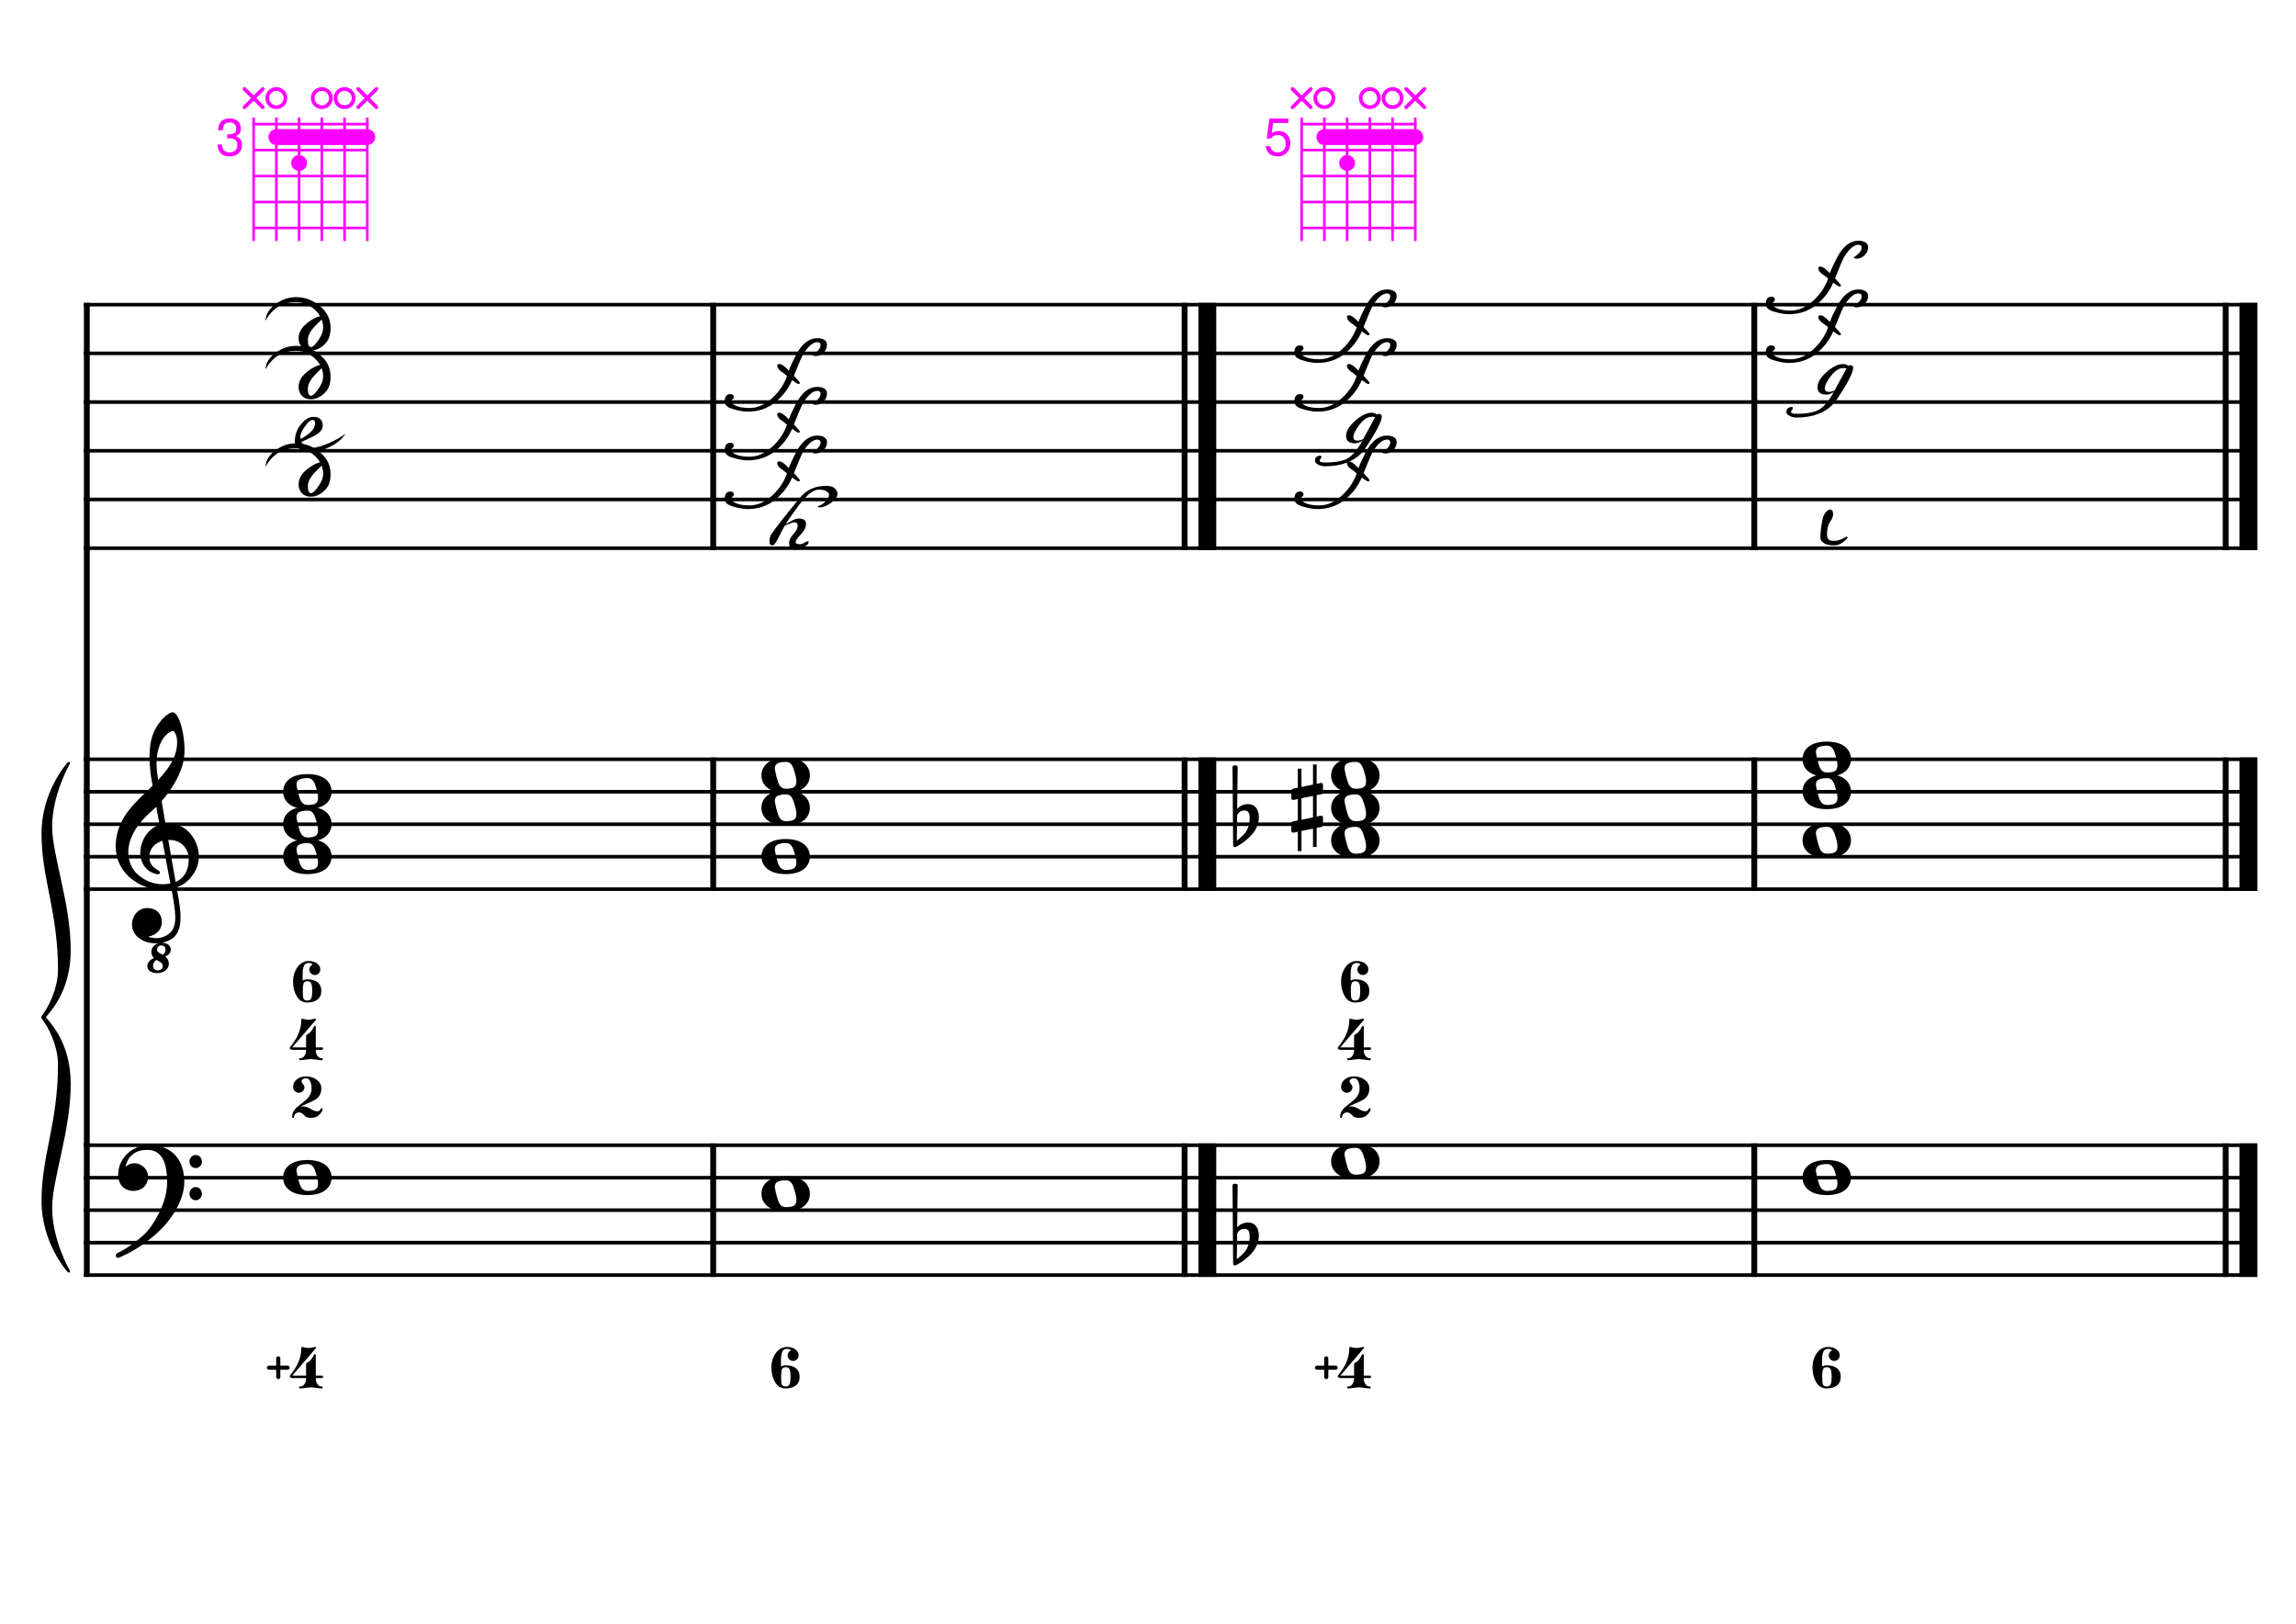 <?xml version="1.0" encoding="UTF-8" standalone="no"?>
<svg width="4209.44px" height="2976.38px" viewBox="0 0 4209.44 2976.38"
 xmlns="http://www.w3.org/2000/svg" xmlns:xlink="http://www.w3.org/1999/xlink" version="1.2" baseProfile="tiny">
<title>Accords (37)</title>
<desc>Generated by MuseScore 3.6.2</desc>
<polyline class="StaffLines" fill="none" stroke="#000000" stroke-width="6.55" stroke-linejoin="bevel" points="153.819,558.425 4138.58,558.425"/>
<polyline class="StaffLines" fill="none" stroke="#000000" stroke-width="6.55" stroke-linejoin="bevel" points="153.819,647.717 4138.58,647.717"/>
<polyline class="StaffLines" fill="none" stroke="#000000" stroke-width="6.55" stroke-linejoin="bevel" points="153.819,737.008 4138.58,737.008"/>
<polyline class="StaffLines" fill="none" stroke="#000000" stroke-width="6.55" stroke-linejoin="bevel" points="153.819,826.299 4138.58,826.299"/>
<polyline class="StaffLines" fill="none" stroke="#000000" stroke-width="6.55" stroke-linejoin="bevel" points="153.819,915.591 4138.58,915.591"/>
<polyline class="StaffLines" fill="none" stroke="#000000" stroke-width="6.55" stroke-linejoin="bevel" points="153.819,1004.88 4138.58,1004.88"/>
<polyline class="StaffLines" fill="none" stroke="#000000" stroke-width="6.55" stroke-linejoin="bevel" points="153.819,1391.81 4138.58,1391.81"/>
<polyline class="StaffLines" fill="none" stroke="#000000" stroke-width="6.55" stroke-linejoin="bevel" points="153.819,1451.34 4138.58,1451.34"/>
<polyline class="StaffLines" fill="none" stroke="#000000" stroke-width="6.55" stroke-linejoin="bevel" points="153.819,1510.87 4138.58,1510.87"/>
<polyline class="StaffLines" fill="none" stroke="#000000" stroke-width="6.55" stroke-linejoin="bevel" points="153.819,1570.39 4138.58,1570.39"/>
<polyline class="StaffLines" fill="none" stroke="#000000" stroke-width="6.55" stroke-linejoin="bevel" points="153.819,1629.92 4138.58,1629.92"/>
<polyline class="StaffLines" fill="none" stroke="#000000" stroke-width="6.55" stroke-linejoin="bevel" points="153.819,2099.26 4138.58,2099.26"/>
<polyline class="StaffLines" fill="none" stroke="#000000" stroke-width="6.55" stroke-linejoin="bevel" points="153.819,2158.79 4138.58,2158.79"/>
<polyline class="StaffLines" fill="none" stroke="#000000" stroke-width="6.55" stroke-linejoin="bevel" points="153.819,2218.32 4138.58,2218.32"/>
<polyline class="StaffLines" fill="none" stroke="#000000" stroke-width="6.55" stroke-linejoin="bevel" points="153.819,2277.85 4138.58,2277.85"/>
<polyline class="StaffLines" fill="none" stroke="#000000" stroke-width="6.55" stroke-linejoin="bevel" points="153.819,2337.37 4138.58,2337.37"/>
<polyline class="BarLine" fill="none" stroke="#000000" stroke-width="10.71" stroke-linejoin="bevel" points="159.176,2095.99 159.176,2340.65"/>
<polyline class="BarLine" fill="none" stroke="#000000" stroke-width="10.71" stroke-linejoin="bevel" points="1307.56,2095.99 1307.56,2340.65"/>
<polyline class="BarLine" fill="none" stroke="#000000" stroke-width="10.71" stroke-linejoin="bevel" points="2171.83,2095.99 2171.83,2340.65"/>
<polyline class="BarLine" fill="none" stroke="#000000" stroke-width="32.74" stroke-linejoin="bevel" points="2213.5,2095.99 2213.5,2340.65"/>
<polyline class="BarLine" fill="none" stroke="#000000" stroke-width="10.71" stroke-linejoin="bevel" points="3216.27,2095.99 3216.27,2340.65"/>
<polyline class="BarLine" fill="none" stroke="#000000" stroke-width="10.71" stroke-linejoin="bevel" points="4080.54,2095.99 4080.54,2340.65"/>
<polyline class="BarLine" fill="none" stroke="#000000" stroke-width="32.74" stroke-linejoin="bevel" points="4122.21,2095.99 4122.21,2340.65"/>
<polyline class="BarLine" fill="none" stroke="#000000" stroke-width="10.71" stroke-linejoin="bevel" points="159.176,1388.54 159.176,2099.26"/>
<polyline class="BarLine" fill="none" stroke="#000000" stroke-width="10.71" stroke-linejoin="bevel" points="1307.56,1388.54 1307.56,1633.2"/>
<polyline class="BarLine" fill="none" stroke="#000000" stroke-width="10.71" stroke-linejoin="bevel" points="2171.83,1388.54 2171.83,1633.2"/>
<polyline class="BarLine" fill="none" stroke="#000000" stroke-width="32.74" stroke-linejoin="bevel" points="2213.5,1388.54 2213.5,1633.2"/>
<polyline class="BarLine" fill="none" stroke="#000000" stroke-width="10.71" stroke-linejoin="bevel" points="3216.27,1388.54 3216.27,1633.2"/>
<polyline class="BarLine" fill="none" stroke="#000000" stroke-width="10.71" stroke-linejoin="bevel" points="4080.54,1388.54 4080.54,1633.2"/>
<polyline class="BarLine" fill="none" stroke="#000000" stroke-width="32.74" stroke-linejoin="bevel" points="4122.21,1388.54 4122.21,1633.2"/>
<polyline class="BarLine" fill="none" stroke="#000000" stroke-width="10.71" stroke-linejoin="bevel" points="159.176,555.151 159.176,1391.81"/>
<polyline class="BarLine" fill="none" stroke="#000000" stroke-width="10.71" stroke-linejoin="bevel" points="1307.56,555.151 1307.56,1008.16"/>
<polyline class="BarLine" fill="none" stroke="#000000" stroke-width="10.71" stroke-linejoin="bevel" points="2171.83,555.151 2171.83,1008.16"/>
<polyline class="BarLine" fill="none" stroke="#000000" stroke-width="32.74" stroke-linejoin="bevel" points="2213.5,555.151 2213.5,1008.16"/>
<polyline class="BarLine" fill="none" stroke="#000000" stroke-width="10.71" stroke-linejoin="bevel" points="3216.27,555.151 3216.27,1008.16"/>
<polyline class="BarLine" fill="none" stroke="#000000" stroke-width="10.71" stroke-linejoin="bevel" points="4080.54,555.151 4080.54,1008.16"/>
<polyline class="BarLine" fill="none" stroke="#000000" stroke-width="32.74" stroke-linejoin="bevel" points="4122.21,555.151 4122.21,1008.16"/>
<path class="Accidental" transform="matrix(2.381,0,0,2.381,2367.49,1481.1)" d="M23.3,-10.6 C23.9,-10.7 24.4,-11.4 24.4,-12 L24.4,-17.9 C24.4,-18.7 23.8,-19.3 23,-19.3 L22.8,-19.3 L19.5,-18.6 L19.5,-33.5 L16.7,-33.5 L16.7,-18 L7.8,-16.2 L7.8,-30.3 L5,-30.3 L5,-15.6 L1.1,-14.8 C0.5,-14.7 0,-14 0,-13.4 L0,-13.2 L0,-7.4 L0,-7.6 C0,-6.8 0.6,-6.2 1.4,-6.2 L1.7,-6.2 L5,-6.9 L5,9.6 L1.1,10.4 C0.5,10.5 0,11.2 0,11.8 L0,17.6 C0,18.4 0.6,19 1.4,19 L1.7,19 L5,18.3 L5,33.2 L7.8,33.2 L7.8,17.7 L16.7,15.9 L16.7,30 L19.5,30 L19.5,15.3 L23.3,14.6 C23.9,14.5 24.4,13.8 24.4,13.2 L24.4,7.3 C24.4,6.5 23.8,5.9 23,5.9 L22.8,5.9 L19.5,6.6 L19.5,-9.9 L23.3,-10.6 M7.8,9.1 L7.8,-7.5 L16.7,-9.3 L16.7,7.2 L7.8,9.1 "/>
<path class="Note" transform="matrix(2.381,0,0,2.381,519.076,2158.79)" d="M18.7,-13.6 C4.9,-13.6 0,-6.6 0,-0.1 C0,6.4 4.9,13.4 18.7,13.4 C32.5,13.4 37.3,6.4 37.3,-0.1 C37.3,-6.6 32.5,-13.6 18.7,-13.6 M10.4,-4.5 C10.3,-4.9 10.3,-5.3 10.3,-5.7 C10.3,-6.5 10.5,-7.3 10.9,-8 C11.6,-9 12.8,-9.7 14.3,-10 C15.6,-10.3 16.3,-10.5 18.9,-10.5 L19,-10.5 C23,-10.5 24.3,-6.8 25.4,-3 L25.7,-2 C26.5,0.6 26.9,2.8 26.9,4.5 C26.9,5.7 26.7,6.8 26.3,7.6 C25.7,8.7 24.7,9.4 23,9.8 C22.1,10 20.6,10.1 20.6,10.1 C20.1,10.1 19.7,10.2 19.3,10.2 C16.1,10.2 14.1,9 12.7,4.7 C11.5,1 11.3,-0.1 10.4,-4.5"/>
<path class="Note" transform="matrix(2.381,0,0,2.381,1396.02,2188.56)" d="M18.7,-13.6 C4.9,-13.6 0,-6.6 0,-0.1 C0,6.4 4.9,13.4 18.7,13.4 C32.5,13.4 37.3,6.4 37.3,-0.1 C37.3,-6.6 32.5,-13.6 18.7,-13.6 M10.4,-4.5 C10.3,-4.9 10.3,-5.3 10.3,-5.7 C10.3,-6.5 10.5,-7.3 10.9,-8 C11.6,-9 12.8,-9.7 14.3,-10 C15.6,-10.3 16.3,-10.5 18.9,-10.5 L19,-10.5 C23,-10.5 24.3,-6.8 25.4,-3 L25.7,-2 C26.5,0.6 26.9,2.8 26.9,4.5 C26.9,5.7 26.7,6.8 26.3,7.6 C25.7,8.7 24.7,9.4 23,9.8 C22.1,10 20.6,10.1 20.6,10.1 C20.1,10.1 19.7,10.2 19.3,10.2 C16.1,10.2 14.1,9 12.7,4.7 C11.5,1 11.3,-0.1 10.4,-4.5"/>
<path class="Note" transform="matrix(2.381,0,0,2.381,2440.47,2129.03)" d="M18.7,-13.6 C4.9,-13.6 0,-6.6 0,-0.1 C0,6.4 4.9,13.4 18.7,13.4 C32.5,13.4 37.3,6.4 37.3,-0.1 C37.3,-6.6 32.5,-13.6 18.7,-13.6 M10.4,-4.5 C10.3,-4.9 10.3,-5.3 10.3,-5.7 C10.3,-6.5 10.5,-7.3 10.9,-8 C11.6,-9 12.8,-9.7 14.3,-10 C15.6,-10.3 16.3,-10.5 18.9,-10.5 L19,-10.5 C23,-10.5 24.3,-6.8 25.4,-3 L25.7,-2 C26.5,0.6 26.9,2.8 26.9,4.5 C26.9,5.7 26.7,6.8 26.3,7.6 C25.7,8.7 24.7,9.4 23,9.8 C22.1,10 20.6,10.1 20.6,10.1 C20.1,10.1 19.7,10.2 19.3,10.2 C16.1,10.2 14.1,9 12.7,4.7 C11.5,1 11.3,-0.1 10.4,-4.5"/>
<path class="Note" transform="matrix(2.381,0,0,2.381,3304.73,2158.79)" d="M18.7,-13.6 C4.9,-13.6 0,-6.6 0,-0.1 C0,6.4 4.9,13.4 18.7,13.4 C32.5,13.4 37.3,6.4 37.3,-0.1 C37.3,-6.6 32.5,-13.6 18.7,-13.6 M10.4,-4.5 C10.3,-4.9 10.3,-5.3 10.3,-5.7 C10.3,-6.5 10.5,-7.3 10.9,-8 C11.6,-9 12.8,-9.7 14.3,-10 C15.6,-10.3 16.3,-10.5 18.9,-10.5 L19,-10.5 C23,-10.5 24.3,-6.8 25.4,-3 L25.7,-2 C26.5,0.6 26.9,2.8 26.9,4.5 C26.9,5.7 26.7,6.8 26.3,7.6 C25.7,8.7 24.7,9.4 23,9.8 C22.1,10 20.6,10.1 20.6,10.1 C20.1,10.1 19.7,10.2 19.3,10.2 C16.1,10.2 14.1,9 12.7,4.7 C11.5,1 11.3,-0.1 10.4,-4.5"/>
<path class="Note" transform="matrix(2.381,0,0,2.381,519.076,1570.39)" d="M18.7,-13.6 C4.9,-13.6 0,-6.6 0,-0.1 C0,6.4 4.9,13.4 18.7,13.4 C32.5,13.4 37.3,6.4 37.3,-0.1 C37.3,-6.6 32.5,-13.6 18.7,-13.6 M10.4,-4.5 C10.3,-4.9 10.3,-5.3 10.3,-5.7 C10.3,-6.5 10.5,-7.3 10.9,-8 C11.6,-9 12.8,-9.7 14.3,-10 C15.6,-10.3 16.3,-10.5 18.9,-10.5 L19,-10.5 C23,-10.5 24.3,-6.8 25.4,-3 L25.7,-2 C26.5,0.6 26.9,2.8 26.9,4.5 C26.9,5.7 26.7,6.8 26.3,7.6 C25.7,8.7 24.7,9.4 23,9.8 C22.1,10 20.6,10.1 20.6,10.1 C20.1,10.1 19.7,10.2 19.3,10.2 C16.1,10.2 14.1,9 12.7,4.7 C11.5,1 11.3,-0.1 10.4,-4.5"/>
<path class="Note" transform="matrix(2.381,0,0,2.381,519.076,1510.87)" d="M18.7,-13.6 C4.9,-13.6 0,-6.6 0,-0.1 C0,6.4 4.9,13.4 18.7,13.4 C32.5,13.4 37.3,6.4 37.3,-0.1 C37.3,-6.6 32.5,-13.6 18.7,-13.6 M10.4,-4.5 C10.3,-4.9 10.3,-5.3 10.3,-5.7 C10.3,-6.5 10.5,-7.3 10.9,-8 C11.6,-9 12.8,-9.7 14.3,-10 C15.6,-10.3 16.3,-10.5 18.9,-10.5 L19,-10.5 C23,-10.5 24.3,-6.8 25.4,-3 L25.7,-2 C26.5,0.6 26.9,2.8 26.9,4.5 C26.9,5.7 26.7,6.8 26.3,7.6 C25.7,8.7 24.7,9.4 23,9.8 C22.1,10 20.6,10.1 20.6,10.1 C20.1,10.1 19.7,10.2 19.3,10.2 C16.1,10.2 14.1,9 12.7,4.7 C11.5,1 11.3,-0.1 10.4,-4.5"/>
<path class="Note" transform="matrix(2.381,0,0,2.381,519.076,1451.34)" d="M18.7,-13.6 C4.9,-13.6 0,-6.6 0,-0.1 C0,6.4 4.9,13.4 18.7,13.4 C32.5,13.4 37.3,6.4 37.3,-0.1 C37.3,-6.6 32.5,-13.6 18.7,-13.6 M10.4,-4.5 C10.3,-4.9 10.3,-5.3 10.3,-5.7 C10.3,-6.5 10.5,-7.3 10.9,-8 C11.6,-9 12.8,-9.7 14.3,-10 C15.6,-10.3 16.3,-10.5 18.9,-10.5 L19,-10.5 C23,-10.5 24.3,-6.8 25.4,-3 L25.7,-2 C26.5,0.6 26.9,2.8 26.9,4.5 C26.9,5.7 26.7,6.8 26.3,7.6 C25.7,8.7 24.7,9.4 23,9.8 C22.1,10 20.6,10.1 20.6,10.1 C20.1,10.1 19.7,10.2 19.3,10.2 C16.1,10.2 14.1,9 12.7,4.7 C11.5,1 11.3,-0.1 10.4,-4.5"/>
<path class="Note" transform="matrix(2.381,0,0,2.381,1396.02,1570.39)" d="M18.7,-13.6 C4.9,-13.6 0,-6.6 0,-0.1 C0,6.4 4.9,13.4 18.7,13.4 C32.5,13.4 37.3,6.4 37.3,-0.1 C37.3,-6.6 32.5,-13.6 18.7,-13.6 M10.4,-4.5 C10.3,-4.9 10.3,-5.3 10.3,-5.7 C10.3,-6.5 10.5,-7.3 10.9,-8 C11.6,-9 12.8,-9.7 14.3,-10 C15.6,-10.3 16.3,-10.5 18.9,-10.5 L19,-10.5 C23,-10.5 24.3,-6.8 25.4,-3 L25.7,-2 C26.5,0.6 26.9,2.8 26.9,4.5 C26.9,5.7 26.7,6.8 26.3,7.6 C25.7,8.7 24.7,9.4 23,9.8 C22.1,10 20.6,10.1 20.6,10.1 C20.1,10.1 19.7,10.2 19.3,10.2 C16.1,10.2 14.1,9 12.7,4.7 C11.5,1 11.3,-0.1 10.4,-4.5"/>
<path class="Note" transform="matrix(2.381,0,0,2.381,1396.02,1481.1)" d="M18.7,-13.6 C4.9,-13.6 0,-6.6 0,-0.1 C0,6.4 4.9,13.4 18.7,13.4 C32.5,13.4 37.3,6.4 37.3,-0.1 C37.3,-6.6 32.5,-13.6 18.7,-13.6 M10.4,-4.5 C10.3,-4.9 10.3,-5.3 10.3,-5.7 C10.3,-6.5 10.5,-7.3 10.9,-8 C11.6,-9 12.8,-9.7 14.3,-10 C15.6,-10.3 16.3,-10.5 18.9,-10.5 L19,-10.5 C23,-10.5 24.3,-6.8 25.4,-3 L25.7,-2 C26.5,0.6 26.9,2.8 26.9,4.5 C26.9,5.7 26.7,6.8 26.3,7.6 C25.7,8.7 24.7,9.4 23,9.8 C22.1,10 20.6,10.1 20.6,10.1 C20.1,10.1 19.7,10.2 19.3,10.2 C16.1,10.2 14.1,9 12.7,4.7 C11.5,1 11.3,-0.1 10.4,-4.5"/>
<path class="Note" transform="matrix(2.381,0,0,2.381,1396.02,1421.57)" d="M18.7,-13.6 C4.9,-13.6 0,-6.6 0,-0.1 C0,6.4 4.9,13.4 18.7,13.4 C32.5,13.4 37.3,6.4 37.3,-0.1 C37.3,-6.6 32.5,-13.6 18.7,-13.6 M10.4,-4.5 C10.3,-4.9 10.3,-5.3 10.3,-5.7 C10.3,-6.5 10.5,-7.3 10.9,-8 C11.6,-9 12.8,-9.7 14.3,-10 C15.6,-10.3 16.3,-10.5 18.9,-10.5 L19,-10.5 C23,-10.5 24.3,-6.8 25.4,-3 L25.7,-2 C26.5,0.6 26.9,2.8 26.9,4.5 C26.9,5.7 26.7,6.8 26.3,7.6 C25.7,8.7 24.7,9.4 23,9.8 C22.1,10 20.6,10.1 20.6,10.1 C20.1,10.1 19.7,10.2 19.3,10.2 C16.1,10.2 14.1,9 12.7,4.7 C11.5,1 11.3,-0.1 10.4,-4.5"/>
<path class="Note" transform="matrix(2.381,0,0,2.381,2440.47,1540.63)" d="M18.7,-13.6 C4.9,-13.6 0,-6.6 0,-0.1 C0,6.4 4.9,13.4 18.7,13.4 C32.5,13.4 37.3,6.4 37.3,-0.1 C37.3,-6.6 32.5,-13.6 18.7,-13.6 M10.4,-4.5 C10.3,-4.9 10.3,-5.3 10.3,-5.7 C10.3,-6.5 10.5,-7.3 10.9,-8 C11.6,-9 12.8,-9.7 14.3,-10 C15.6,-10.3 16.3,-10.5 18.9,-10.5 L19,-10.5 C23,-10.5 24.3,-6.8 25.4,-3 L25.7,-2 C26.5,0.6 26.9,2.8 26.9,4.5 C26.9,5.7 26.7,6.8 26.3,7.6 C25.7,8.7 24.7,9.4 23,9.8 C22.1,10 20.6,10.1 20.6,10.1 C20.1,10.1 19.7,10.2 19.3,10.2 C16.1,10.2 14.1,9 12.7,4.7 C11.5,1 11.3,-0.1 10.4,-4.5"/>
<path class="Note" transform="matrix(2.381,0,0,2.381,2440.47,1481.1)" d="M18.7,-13.6 C4.9,-13.6 0,-6.6 0,-0.1 C0,6.4 4.9,13.4 18.7,13.4 C32.5,13.4 37.3,6.4 37.3,-0.1 C37.3,-6.6 32.5,-13.6 18.7,-13.6 M10.4,-4.5 C10.3,-4.9 10.3,-5.3 10.3,-5.7 C10.3,-6.5 10.5,-7.3 10.9,-8 C11.6,-9 12.8,-9.7 14.3,-10 C15.6,-10.3 16.3,-10.5 18.9,-10.5 L19,-10.5 C23,-10.5 24.3,-6.8 25.4,-3 L25.7,-2 C26.5,0.6 26.9,2.8 26.9,4.5 C26.9,5.7 26.7,6.8 26.3,7.6 C25.7,8.7 24.7,9.4 23,9.8 C22.1,10 20.6,10.1 20.6,10.1 C20.1,10.1 19.7,10.2 19.3,10.2 C16.1,10.2 14.1,9 12.7,4.7 C11.5,1 11.3,-0.1 10.4,-4.5"/>
<path class="Note" transform="matrix(2.381,0,0,2.381,2440.47,1421.57)" d="M18.7,-13.6 C4.9,-13.6 0,-6.6 0,-0.1 C0,6.4 4.9,13.4 18.7,13.4 C32.5,13.4 37.3,6.4 37.3,-0.1 C37.3,-6.6 32.5,-13.6 18.7,-13.6 M10.4,-4.5 C10.3,-4.9 10.3,-5.3 10.3,-5.7 C10.3,-6.5 10.5,-7.3 10.9,-8 C11.6,-9 12.8,-9.7 14.3,-10 C15.6,-10.3 16.3,-10.5 18.9,-10.5 L19,-10.5 C23,-10.5 24.3,-6.8 25.4,-3 L25.7,-2 C26.5,0.6 26.9,2.8 26.9,4.5 C26.9,5.7 26.7,6.8 26.3,7.6 C25.7,8.7 24.7,9.4 23,9.8 C22.1,10 20.6,10.1 20.6,10.1 C20.1,10.1 19.7,10.2 19.3,10.2 C16.1,10.2 14.1,9 12.7,4.7 C11.5,1 11.3,-0.1 10.4,-4.5"/>
<path class="Note" transform="matrix(2.381,0,0,2.381,3304.73,1540.63)" d="M18.7,-13.6 C4.9,-13.6 0,-6.6 0,-0.1 C0,6.4 4.9,13.4 18.7,13.4 C32.5,13.4 37.3,6.4 37.3,-0.1 C37.3,-6.6 32.5,-13.6 18.7,-13.6 M10.4,-4.5 C10.3,-4.9 10.3,-5.3 10.3,-5.7 C10.3,-6.5 10.5,-7.3 10.9,-8 C11.6,-9 12.8,-9.7 14.3,-10 C15.6,-10.3 16.3,-10.5 18.9,-10.5 L19,-10.5 C23,-10.5 24.3,-6.8 25.4,-3 L25.7,-2 C26.5,0.6 26.9,2.8 26.9,4.5 C26.9,5.7 26.7,6.8 26.3,7.6 C25.7,8.7 24.7,9.4 23,9.8 C22.1,10 20.6,10.1 20.6,10.1 C20.1,10.1 19.7,10.2 19.3,10.2 C16.1,10.2 14.1,9 12.7,4.7 C11.5,1 11.3,-0.1 10.4,-4.5"/>
<path class="Note" transform="matrix(2.381,0,0,2.381,3304.73,1451.34)" d="M18.7,-13.6 C4.9,-13.6 0,-6.6 0,-0.1 C0,6.4 4.9,13.4 18.7,13.4 C32.5,13.4 37.3,6.4 37.3,-0.1 C37.3,-6.6 32.5,-13.6 18.7,-13.6 M10.4,-4.5 C10.3,-4.9 10.3,-5.3 10.3,-5.7 C10.3,-6.5 10.5,-7.3 10.9,-8 C11.6,-9 12.8,-9.7 14.3,-10 C15.6,-10.3 16.3,-10.5 18.9,-10.5 L19,-10.5 C23,-10.5 24.3,-6.8 25.4,-3 L25.7,-2 C26.5,0.6 26.9,2.8 26.9,4.5 C26.9,5.7 26.7,6.8 26.3,7.6 C25.7,8.7 24.7,9.4 23,9.8 C22.1,10 20.6,10.1 20.6,10.1 C20.1,10.1 19.7,10.2 19.3,10.2 C16.1,10.2 14.1,9 12.7,4.7 C11.5,1 11.3,-0.1 10.4,-4.5"/>
<path class="Note" transform="matrix(2.381,0,0,2.381,3304.73,1391.81)" d="M18.7,-13.6 C4.9,-13.6 0,-6.6 0,-0.1 C0,6.4 4.9,13.4 18.7,13.4 C32.5,13.4 37.3,6.4 37.3,-0.1 C37.3,-6.6 32.5,-13.6 18.7,-13.6 M10.4,-4.5 C10.3,-4.9 10.3,-5.3 10.3,-5.7 C10.3,-6.5 10.5,-7.3 10.9,-8 C11.6,-9 12.8,-9.7 14.3,-10 C15.6,-10.3 16.3,-10.5 18.9,-10.5 L19,-10.5 C23,-10.5 24.3,-6.8 25.4,-3 L25.7,-2 C26.5,0.6 26.9,2.8 26.9,4.5 C26.9,5.7 26.7,6.8 26.3,7.6 C25.7,8.7 24.7,9.4 23,9.8 C22.1,10 20.6,10.1 20.6,10.1 C20.1,10.1 19.7,10.2 19.3,10.2 C16.1,10.2 14.1,9 12.7,4.7 C11.5,1 11.3,-0.1 10.4,-4.5"/>
<path class="Note" d="M486.807,855.79 C487.117,844.091 493.586,833.71 506.214,824.645 C517.448,816.588 529.727,812.559 543.053,812.559 C561.724,812.559 578.187,819.881 592.443,834.523 C601.507,843.898 606.039,855.519 606.039,869.387 C606.039,881.86 602.708,891.428 596.045,898.091 C587.91,906.303 579.311,910.409 570.246,910.409 C564.048,910.409 559.245,909.014 555.836,906.225 C550.258,901.654 547.469,895.534 547.469,887.864 C547.469,877.947 552.427,868.883 562.344,860.671 C570.479,853.93 578.652,849.514 586.864,847.423 C584.695,843.704 581.945,840.218 578.613,836.964 C568.232,826.815 556.456,821.74 543.285,821.74 C529.572,821.74 518.222,824.723 509.236,830.688 C499.939,836.809 492.462,845.176 486.807,855.79 M589.77,853.582 C585.509,857.533 581.248,861.755 576.986,866.249 C568.619,875.081 564.436,883.448 564.436,891.35 C564.436,899.795 566.373,904.017 570.246,904.017 C573.733,904.017 578.613,899.253 584.889,889.723 C589.925,882.131 592.443,875.158 592.443,868.805 C592.443,863.382 591.552,858.308 589.77,853.582"/>
<path class="Note" d="M486.807,587.916 C487.117,576.217 493.586,565.836 506.214,556.771 C517.448,548.714 529.727,544.685 543.053,544.685 C561.724,544.685 578.187,552.007 592.443,566.649 C601.507,576.024 606.039,587.645 606.039,601.513 C606.039,613.986 602.708,623.554 596.045,630.217 C587.91,638.429 579.311,642.535 570.246,642.535 C564.048,642.535 559.245,641.14 555.836,638.351 C550.258,633.78 547.469,627.66 547.469,619.99 C547.469,610.073 552.427,601.009 562.344,592.797 C570.479,586.056 578.652,581.64 586.864,579.549 C584.695,575.83 581.945,572.344 578.613,569.09 C568.232,558.941 556.456,553.866 543.285,553.866 C529.572,553.866 518.222,556.849 509.236,562.814 C499.939,568.935 492.462,577.302 486.807,587.916 M589.77,585.708 C585.509,589.659 581.248,593.881 576.986,598.375 C568.619,607.207 564.436,615.574 564.436,623.476 C564.436,631.921 566.373,636.143 570.246,636.143 C573.733,636.143 578.613,631.379 584.889,621.849 C589.925,614.257 592.443,607.284 592.443,600.931 C592.443,595.508 591.552,590.434 589.77,585.708"/>
<path class="Note" d="M633.688,794.854 C627.336,804.848 617.303,813.138 603.59,819.723 C591.659,825.456 580.503,828.323 570.121,828.323 C561.831,828.323 554.936,826.657 549.435,823.326 C543.47,819.684 540.487,815.346 540.487,810.31 C540.487,798.921 543.47,789.121 549.435,780.909 C557.57,769.752 565.782,764.174 574.072,764.174 C579.96,764.174 584.144,765.336 586.623,767.661 C590.032,770.682 591.736,774.827 591.736,780.095 C591.736,787.533 586.197,794.002 575.118,799.502 C564.349,804.848 556.873,808.334 552.689,809.961 C553.619,811.898 554.82,813.641 556.292,815.191 C559.933,819.065 564.892,821.001 571.167,821.001 C579.069,821.001 589.683,818.096 603.009,812.286 C615.792,806.63 626.018,800.819 633.688,794.854 M551.062,804.616 C556.873,801.672 562.18,798.224 566.983,794.273 C574.111,788.462 577.675,782.187 577.675,775.447 C577.675,771.651 575.932,769.752 572.445,769.752 C569.501,769.752 565.473,773.123 560.359,779.863 C553.929,788.23 550.714,795.048 550.714,800.316 C550.714,801.788 550.83,803.221 551.062,804.616"/>
<path class="Note" d="M486.807,677.207 C487.117,665.509 493.586,655.127 506.214,646.063 C517.448,638.005 529.727,633.977 543.053,633.977 C561.724,633.977 578.187,641.298 592.443,655.941 C601.507,665.315 606.039,676.936 606.039,690.804 C606.039,703.277 602.708,712.845 596.045,719.508 C587.91,727.72 579.311,731.826 570.246,731.826 C564.048,731.826 559.245,730.432 555.836,727.643 C550.258,723.072 547.469,716.951 547.469,709.281 C547.469,699.365 552.427,690.3 562.344,682.088 C570.479,675.348 578.652,670.932 586.864,668.84 C584.695,665.121 581.945,661.635 578.613,658.381 C568.232,648.232 556.456,643.157 543.285,643.157 C529.572,643.157 518.222,646.14 509.236,652.106 C499.939,658.226 492.462,666.593 486.807,677.207 M589.77,674.999 C585.509,678.95 581.248,683.173 576.986,687.666 C568.619,696.498 564.436,704.865 564.436,712.768 C564.436,721.212 566.373,725.435 570.246,725.435 C573.733,725.435 578.613,720.67 584.889,711.141 C589.925,703.548 592.443,696.576 592.443,690.223 C592.443,684.8 591.552,679.725 589.77,674.999"/>
<path class="Note" d="M1417.09,999.7 C1412.9,999.7 1410.81,997.802 1410.81,994.006 C1410.81,987.576 1411.78,982.85 1413.72,979.828 C1421.77,967.897 1439.28,945.585 1466.24,912.891 C1478.41,898.093 1494.1,890.694 1513.31,890.694 C1520.75,890.694 1525.9,891.74 1528.77,893.832 C1533.18,897.086 1535.39,900.999 1535.39,905.569 C1535.39,910.373 1531.52,915.719 1523.77,921.607 C1516.41,927.185 1509.44,929.974 1502.85,929.974 C1500.29,929.974 1499.02,929.703 1499.02,929.16 C1499.02,928.386 1500.25,927.572 1502.73,926.72 C1506.07,925.48 1509.63,922.962 1513.43,919.166 C1517.76,914.75 1519.93,910.76 1519.93,907.196 C1519.93,904.795 1518.27,902.509 1514.94,900.34 C1511.99,898.481 1507.23,897.551 1500.64,897.551 C1491.04,897.551 1478.91,907.235 1464.27,926.604 C1454.51,939.542 1446.6,950.93 1440.56,960.77 C1443.5,959.143 1447.03,957.167 1451.14,954.843 C1456.17,951.976 1460.51,950.543 1464.15,950.543 C1473.22,950.543 1477.75,953.797 1477.75,960.305 C1477.75,966.735 1474.03,973.785 1466.59,981.455 C1461.32,986.878 1458.69,990.907 1458.69,993.541 C1458.69,996.253 1461.32,997.609 1466.59,997.609 C1469.23,997.609 1471.94,996.679 1474.73,994.819 C1477.52,993.038 1479.57,992.147 1480.89,992.147 C1481.97,992.147 1482.51,992.844 1482.51,994.238 C1482.51,996.485 1480.34,998.848 1476.01,1001.33 C1468.72,1005.51 1462.87,1007.6 1458.46,1007.6 C1450.63,1007.6 1446.72,1003.42 1446.72,995.052 C1446.72,989.784 1449.74,983.934 1455.78,977.504 C1460.2,972.778 1462.41,968.091 1462.41,963.443 C1462.41,959.414 1460.24,957.4 1455.9,957.4 C1454.2,957.4 1448.54,959.414 1438.93,963.443 C1436.07,968.246 1433.67,972.662 1431.73,976.691 C1424.37,992.03 1419.49,999.7 1417.09,999.7"/>
<path class="Note" d="M1489.72,829.061 C1494.06,826.117 1497.19,823.677 1499.13,821.74 C1502.7,817.944 1504.48,814.457 1504.48,811.281 C1504.48,807.64 1502.46,805.819 1498.43,805.819 C1490.61,805.819 1482.24,812.714 1473.33,826.505 C1470.62,830.688 1464.66,844.324 1455.44,867.411 C1462.8,875.003 1466.48,879.303 1466.48,880.31 C1466.48,881.705 1465.59,882.402 1463.8,882.402 C1462.41,882.402 1458.57,880.039 1452.3,875.313 C1445.48,891.195 1435.14,904.753 1421.27,915.987 C1407.09,927.453 1390.16,933.186 1370.49,933.186 C1362.97,933.186 1353.56,931.443 1342.25,927.957 C1333.18,925.168 1328.65,920.713 1328.65,914.593 C1328.65,905.528 1332.14,900.996 1339.11,900.996 C1343.29,900.996 1345.38,902.933 1345.38,906.806 C1345.38,908.046 1344.42,909.363 1342.48,910.758 C1341.47,911.455 1340.97,912.811 1340.97,914.825 C1340.97,917.227 1343.64,919.706 1348.99,922.263 C1354.8,925.052 1363.32,926.446 1374.55,926.446 C1389.04,926.446 1403.02,920.171 1416.51,907.62 C1428.75,896.231 1437.54,882.983 1442.89,867.876 C1440.79,866.171 1438.55,864.312 1436.14,862.298 C1428.71,857.882 1424.99,853.349 1424.99,848.701 C1424.99,846.764 1426.27,845.796 1428.82,845.796 C1432.23,845.796 1436.84,848.701 1442.65,854.512 C1443.89,855.751 1445.05,856.913 1446.14,857.998 C1448.85,850.56 1453.19,841.109 1459.15,829.642 C1469.92,808.879 1483.02,798.498 1498.43,798.498 C1503.93,798.498 1508.27,799.544 1511.45,801.636 C1514.63,803.727 1516.21,806.594 1516.21,810.235 C1516.21,816.046 1514.08,820.965 1509.82,824.994 C1505.41,829.178 1500.8,831.269 1495.99,831.269 C1491.81,831.269 1489.72,830.533 1489.72,829.061"/>
<path class="Note" d="M1489.72,739.77 C1494.06,736.826 1497.19,734.386 1499.13,732.449 C1502.7,728.652 1504.48,725.166 1504.48,721.99 C1504.48,718.348 1502.46,716.528 1498.43,716.528 C1490.61,716.528 1482.24,723.423 1473.33,737.213 C1470.62,741.397 1464.66,755.032 1455.44,778.12 C1462.8,785.712 1466.48,790.012 1466.48,791.019 C1466.48,792.414 1465.59,793.111 1463.8,793.111 C1462.41,793.111 1458.57,790.748 1452.3,786.022 C1445.48,801.904 1435.14,815.462 1421.27,826.696 C1407.09,838.162 1390.16,843.895 1370.49,843.895 C1362.97,843.895 1353.56,842.152 1342.25,838.666 C1333.18,835.876 1328.65,831.422 1328.65,825.301 C1328.65,816.237 1332.14,811.705 1339.11,811.705 C1343.29,811.705 1345.38,813.641 1345.38,817.515 C1345.38,818.755 1344.42,820.072 1342.48,821.466 C1341.47,822.164 1340.97,823.519 1340.97,825.534 C1340.97,827.935 1343.64,830.415 1348.99,832.971 C1354.8,835.76 1363.32,837.155 1374.55,837.155 C1389.04,837.155 1403.02,830.879 1416.51,818.329 C1428.75,806.94 1437.54,793.692 1442.89,778.584 C1440.79,776.88 1438.55,775.021 1436.14,773.006 C1428.71,768.59 1424.99,764.058 1424.99,759.41 C1424.99,757.473 1426.27,756.504 1428.82,756.504 C1432.23,756.504 1436.84,759.41 1442.65,765.22 C1443.89,766.46 1445.05,767.622 1446.14,768.707 C1448.85,761.269 1453.19,751.817 1459.15,740.351 C1469.92,719.588 1483.02,709.207 1498.43,709.207 C1503.93,709.207 1508.27,710.252 1511.45,712.344 C1514.63,714.436 1516.21,717.303 1516.21,720.944 C1516.21,726.754 1514.08,731.674 1509.82,735.703 C1505.41,739.886 1500.8,741.978 1495.99,741.978 C1491.81,741.978 1489.72,741.242 1489.72,739.77"/>
<path class="Note" d="M1489.72,650.479 C1494.06,647.535 1497.19,645.094 1499.13,643.157 C1502.7,639.361 1504.48,635.875 1504.48,632.698 C1504.48,629.057 1502.46,627.236 1498.43,627.236 C1490.61,627.236 1482.24,634.132 1473.33,647.922 C1470.62,652.106 1464.66,665.741 1455.44,688.828 C1462.8,696.421 1466.48,700.721 1466.48,701.728 C1466.48,703.122 1465.59,703.819 1463.8,703.819 C1462.41,703.819 1458.57,701.457 1452.3,696.731 C1445.48,712.613 1435.14,726.171 1421.27,737.404 C1407.09,748.871 1390.16,754.604 1370.49,754.604 C1362.97,754.604 1353.56,752.86 1342.25,749.374 C1333.18,746.585 1328.65,742.13 1328.65,736.01 C1328.65,726.945 1332.14,722.413 1339.11,722.413 C1343.29,722.413 1345.38,724.35 1345.38,728.224 C1345.38,729.463 1344.42,730.78 1342.48,732.175 C1341.47,732.872 1340.97,734.228 1340.97,736.242 C1340.97,738.644 1343.64,741.123 1348.99,743.68 C1354.8,746.469 1363.32,747.863 1374.55,747.863 C1389.04,747.863 1403.02,741.588 1416.51,729.037 C1428.75,717.649 1437.54,704.401 1442.89,689.293 C1440.79,687.589 1438.55,685.729 1436.14,683.715 C1428.71,679.299 1424.99,674.767 1424.99,670.118 C1424.99,668.181 1426.27,667.213 1428.82,667.213 C1432.23,667.213 1436.84,670.118 1442.65,675.929 C1443.89,677.168 1445.05,678.331 1446.14,679.415 C1448.85,671.978 1453.19,662.526 1459.15,651.06 C1469.92,630.297 1483.02,619.915 1498.43,619.915 C1503.93,619.915 1508.27,620.961 1511.45,623.053 C1514.63,625.145 1516.21,628.011 1516.21,631.652 C1516.21,637.463 1514.08,642.383 1509.82,646.411 C1505.41,650.595 1500.8,652.687 1495.99,652.687 C1491.81,652.687 1489.72,651.951 1489.72,650.479"/>
<path class="Note" d="M2534.16,829.061 C2538.5,826.117 2541.64,823.677 2543.57,821.74 C2547.14,817.944 2548.92,814.457 2548.92,811.281 C2548.92,807.64 2546.9,805.819 2542.88,805.819 C2535.05,805.819 2526.68,812.714 2517.77,826.505 C2515.06,830.688 2509.1,844.324 2499.88,867.411 C2507.24,875.003 2510.92,879.303 2510.92,880.31 C2510.92,881.705 2510.03,882.402 2508.24,882.402 C2506.85,882.402 2503.02,880.039 2496.74,875.313 C2489.92,891.195 2479.58,904.753 2465.71,915.987 C2451.53,927.453 2434.61,933.186 2414.93,933.186 C2407.41,933.186 2398,931.443 2386.69,927.957 C2377.62,925.168 2373.09,920.713 2373.09,914.593 C2373.09,905.528 2376.58,900.996 2383.55,900.996 C2387.73,900.996 2389.83,902.933 2389.83,906.806 C2389.83,908.046 2388.86,909.363 2386.92,910.758 C2385.91,911.455 2385.41,912.811 2385.41,914.825 C2385.41,917.227 2388.08,919.706 2393.43,922.263 C2399.24,925.052 2407.76,926.446 2418.99,926.446 C2433.48,926.446 2447.47,920.171 2460.95,907.62 C2473.19,896.231 2481.98,882.983 2487.33,867.876 C2485.23,866.171 2482.99,864.312 2480.59,862.298 C2473.15,857.882 2469.43,853.349 2469.43,848.701 C2469.43,846.764 2470.71,845.796 2473.27,845.796 C2476.67,845.796 2481.28,848.701 2487.09,854.512 C2488.33,855.751 2489.5,856.913 2490.58,857.998 C2493.29,850.56 2497.63,841.109 2503.6,829.642 C2514.37,808.879 2527.46,798.498 2542.88,798.498 C2548.38,798.498 2552.71,799.544 2555.89,801.636 C2559.07,803.727 2560.66,806.594 2560.66,810.235 C2560.66,816.046 2558.53,820.965 2554.26,824.994 C2549.85,829.178 2545.24,831.269 2540.44,831.269 C2536.25,831.269 2534.16,830.533 2534.16,829.061"/>
<path class="Note" d="M2534.16,561.187 C2538.5,558.243 2541.64,555.803 2543.57,553.866 C2547.14,550.07 2548.92,546.583 2548.92,543.407 C2548.92,539.766 2546.9,537.945 2542.88,537.945 C2535.05,537.945 2526.68,544.84 2517.77,558.631 C2515.06,562.814 2509.1,576.45 2499.88,599.537 C2507.24,607.129 2510.92,611.429 2510.92,612.436 C2510.92,613.831 2510.03,614.528 2508.24,614.528 C2506.85,614.528 2503.02,612.165 2496.74,607.439 C2489.92,623.321 2479.58,636.879 2465.71,648.113 C2451.53,659.579 2434.61,665.312 2414.93,665.312 C2407.41,665.312 2398,663.569 2386.69,660.083 C2377.62,657.294 2373.09,652.839 2373.09,646.719 C2373.09,637.654 2376.58,633.122 2383.55,633.122 C2387.73,633.122 2389.83,635.059 2389.83,638.932 C2389.83,640.172 2388.86,641.489 2386.92,642.884 C2385.91,643.581 2385.41,644.937 2385.41,646.951 C2385.41,649.353 2388.08,651.832 2393.43,654.388 C2399.24,657.178 2407.76,658.572 2418.99,658.572 C2433.48,658.572 2447.47,652.297 2460.95,639.746 C2473.19,628.357 2481.98,615.109 2487.33,600.002 C2485.23,598.297 2482.99,596.438 2480.59,594.424 C2473.15,590.008 2469.43,585.475 2469.43,580.827 C2469.43,578.89 2470.71,577.922 2473.27,577.922 C2476.67,577.922 2481.28,580.827 2487.09,586.638 C2488.33,587.877 2489.5,589.039 2490.58,590.124 C2493.29,582.686 2497.63,573.235 2503.6,561.768 C2514.37,541.005 2527.46,530.624 2542.88,530.624 C2548.38,530.624 2552.71,531.67 2555.89,533.762 C2559.07,535.853 2560.66,538.72 2560.66,542.361 C2560.66,548.172 2558.53,553.091 2554.26,557.12 C2549.85,561.304 2545.24,563.395 2540.44,563.395 C2536.25,563.395 2534.16,562.659 2534.16,561.187"/>
<path class="Note" d="M2533.35,763.361 C2533.35,772.27 2523.2,791.832 2502.9,822.047 C2494.84,834.056 2483.26,842.849 2468.15,848.427 C2457,852.611 2444.1,854.703 2429.45,854.703 C2424.73,854.703 2420.54,853.734 2416.9,851.797 C2412.87,849.706 2410.86,847.42 2410.86,844.941 C2410.86,838.511 2414.31,835.295 2421.2,835.295 C2422.21,835.295 2422.71,835.915 2422.71,837.155 C2422.71,838.239 2422.21,839.44 2421.2,840.757 C2419.96,842.384 2419.34,843.585 2419.34,844.36 C2419.34,846.684 2422.83,847.846 2429.8,847.846 C2445.45,847.846 2457.81,845.948 2466.87,842.152 C2476.33,838.278 2485.74,828.4 2495.11,812.518 L2497.79,807.521 C2493.29,810.93 2488.84,812.634 2484.42,812.634 C2473.42,812.634 2467.92,808.179 2467.92,799.27 C2467.92,789.663 2474.39,779.553 2487.33,768.939 C2497.48,760.727 2506.5,756.621 2514.4,756.621 C2518.36,756.621 2521.65,757.666 2524.28,759.758 C2525.21,759.061 2526.37,758.712 2527.77,758.712 C2531.49,758.712 2533.35,760.262 2533.35,763.361 M2499.18,805.081 L2521.14,764.523 C2519.44,764.136 2517.54,763.942 2515.45,763.942 C2507.93,763.942 2500.65,768.319 2493.6,777.074 C2485.39,787.3 2481.28,795.474 2481.28,801.594 C2481.28,805.623 2483.96,807.637 2489.3,807.637 C2491.86,807.637 2495.15,806.785 2499.18,805.081"/>
<path class="Note" d="M2534.16,650.479 C2538.5,647.535 2541.64,645.094 2543.57,643.157 C2547.14,639.361 2548.92,635.875 2548.92,632.698 C2548.92,629.057 2546.9,627.236 2542.88,627.236 C2535.05,627.236 2526.68,634.132 2517.77,647.922 C2515.06,652.106 2509.1,665.741 2499.88,688.828 C2507.24,696.421 2510.92,700.721 2510.92,701.728 C2510.92,703.122 2510.03,703.819 2508.24,703.819 C2506.85,703.819 2503.02,701.457 2496.74,696.731 C2489.92,712.613 2479.58,726.171 2465.71,737.404 C2451.53,748.871 2434.61,754.604 2414.93,754.604 C2407.41,754.604 2398,752.86 2386.69,749.374 C2377.62,746.585 2373.09,742.13 2373.09,736.01 C2373.09,726.945 2376.58,722.413 2383.55,722.413 C2387.73,722.413 2389.83,724.35 2389.83,728.224 C2389.83,729.463 2388.86,730.78 2386.92,732.175 C2385.91,732.872 2385.41,734.228 2385.41,736.242 C2385.41,738.644 2388.08,741.123 2393.43,743.68 C2399.24,746.469 2407.76,747.863 2418.99,747.863 C2433.48,747.863 2447.47,741.588 2460.95,729.037 C2473.19,717.649 2481.98,704.401 2487.33,689.293 C2485.23,687.589 2482.99,685.729 2480.59,683.715 C2473.15,679.299 2469.43,674.767 2469.43,670.118 C2469.43,668.181 2470.71,667.213 2473.27,667.213 C2476.67,667.213 2481.28,670.118 2487.09,675.929 C2488.33,677.168 2489.5,678.331 2490.58,679.415 C2493.29,671.978 2497.63,662.526 2503.6,651.06 C2514.37,630.297 2527.46,619.915 2542.88,619.915 C2548.38,619.915 2552.71,620.961 2555.89,623.053 C2559.07,625.145 2560.66,628.011 2560.66,631.652 C2560.66,637.463 2558.53,642.383 2554.26,646.411 C2549.85,650.595 2545.24,652.687 2540.44,652.687 C2536.25,652.687 2534.16,651.951 2534.16,650.479"/>
<path class="Note" d="M3355.08,934.041 C3358.88,934.041 3360.78,936.946 3360.78,942.757 C3360.78,946.941 3358.8,951.744 3354.85,957.167 C3351.36,962.048 3349.62,969.602 3349.62,979.828 C3349.62,984.709 3350.9,987.963 3353.45,989.59 C3355.24,990.83 3358.57,991.488 3363.45,991.566 C3368.72,991.566 3376.19,988.893 3385.88,983.547 L3387.74,985.406 C3385.26,988.583 3382.27,991.449 3378.79,994.006 C3373.6,997.802 3368.29,999.7 3362.87,999.7 C3355.04,999.7 3349.12,998.577 3345.09,996.33 C3340.05,993.541 3337.53,990.055 3337.53,985.871 C3337.53,974.328 3339.01,962.28 3341.95,949.73 C3343.03,945.159 3345.4,940.975 3349.04,937.179 C3351.13,935.087 3353.14,934.041 3355.08,934.041"/>
<path class="Note" d="M3398.43,561.187 C3402.77,558.243 3405.9,555.803 3407.84,553.866 C3411.4,550.07 3413.19,546.583 3413.19,543.407 C3413.19,539.766 3411.17,537.945 3407.14,537.945 C3399.32,537.945 3390.95,544.84 3382.04,558.631 C3379.33,562.814 3373.37,576.45 3364.15,599.537 C3371.51,607.129 3375.19,611.429 3375.19,612.436 C3375.19,613.831 3374.29,614.528 3372.51,614.528 C3371.12,614.528 3367.28,612.165 3361.01,607.439 C3354.19,623.321 3343.85,636.879 3329.98,648.113 C3315.8,659.579 3298.87,665.312 3279.2,665.312 C3271.68,665.312 3262.27,663.569 3250.96,660.083 C3241.89,657.294 3237.36,652.839 3237.36,646.719 C3237.36,637.654 3240.85,633.122 3247.82,633.122 C3252,633.122 3254.09,635.059 3254.09,638.932 C3254.09,640.172 3253.13,641.489 3251.19,642.884 C3250.18,643.581 3249.68,644.937 3249.68,646.951 C3249.68,649.353 3252.35,651.832 3257.7,654.388 C3263.51,657.178 3272.03,658.572 3283.26,658.572 C3297.75,658.572 3311.73,652.297 3325.22,639.746 C3337.46,628.357 3346.25,615.109 3351.6,600.002 C3349.5,598.297 3347.26,596.438 3344.85,594.424 C3337.42,590.008 3333.7,585.475 3333.7,580.827 C3333.7,578.89 3334.98,577.922 3337.53,577.922 C3340.94,577.922 3345.55,580.827 3351.36,586.638 C3352.6,587.877 3353.76,589.039 3354.85,590.124 C3357.56,582.686 3361.9,573.235 3367.86,561.768 C3378.63,541.005 3391.73,530.624 3407.14,530.624 C3412.64,530.624 3416.98,531.67 3420.16,533.762 C3423.34,535.853 3424.92,538.72 3424.92,542.361 C3424.92,548.172 3422.79,553.091 3418.53,557.12 C3414.12,561.304 3409.51,563.395 3404.7,563.395 C3400.52,563.395 3398.43,562.659 3398.43,561.187"/>
<path class="Note" d="M3398.43,471.896 C3402.77,468.952 3405.9,466.512 3407.84,464.575 C3411.4,460.778 3413.19,457.292 3413.19,454.116 C3413.19,450.474 3411.17,448.654 3407.14,448.654 C3399.32,448.654 3390.95,455.549 3382.04,469.339 C3379.33,473.523 3373.37,487.158 3364.15,510.246 C3371.51,517.838 3375.19,522.138 3375.19,523.145 C3375.19,524.54 3374.29,525.237 3372.51,525.237 C3371.12,525.237 3367.28,522.874 3361.01,518.148 C3354.19,534.03 3343.85,547.588 3329.98,558.822 C3315.8,570.288 3298.87,576.021 3279.2,576.021 C3271.68,576.021 3262.27,574.278 3250.96,570.791 C3241.89,568.002 3237.36,563.548 3237.36,557.427 C3237.36,548.363 3240.85,543.831 3247.82,543.831 C3252,543.831 3254.09,545.767 3254.09,549.641 C3254.09,550.881 3253.13,552.198 3251.19,553.592 C3250.18,554.29 3249.68,555.645 3249.68,557.66 C3249.68,560.061 3252.35,562.541 3257.7,565.097 C3263.51,567.886 3272.03,569.281 3283.26,569.281 C3297.75,569.281 3311.73,563.005 3325.22,550.455 C3337.46,539.066 3346.25,525.818 3351.6,510.71 C3349.5,509.006 3347.26,507.147 3344.85,505.132 C3337.42,500.716 3333.7,496.184 3333.7,491.536 C3333.7,489.599 3334.98,488.63 3337.53,488.63 C3340.94,488.63 3345.55,491.536 3351.36,497.346 C3352.6,498.586 3353.76,499.748 3354.85,500.832 C3357.56,493.395 3361.9,483.943 3367.86,472.477 C3378.63,451.714 3391.73,441.332 3407.14,441.332 C3412.64,441.332 3416.98,442.378 3420.16,444.47 C3423.34,446.562 3424.92,449.429 3424.92,453.07 C3424.92,458.88 3422.79,463.8 3418.53,467.829 C3414.12,472.012 3409.51,474.104 3404.7,474.104 C3400.52,474.104 3398.43,473.368 3398.43,471.896"/>
<path class="Note" d="M3397.61,674.069 C3397.61,682.979 3387.47,702.541 3367.17,732.756 C3359.11,744.764 3347.53,753.558 3332.42,759.136 C3321.26,763.319 3308.36,765.411 3293.72,765.411 C3289,765.411 3284.81,764.443 3281.17,762.506 C3277.14,760.414 3275.13,758.129 3275.13,755.65 C3275.13,749.219 3278.58,746.004 3285.47,746.004 C3286.48,746.004 3286.98,746.624 3286.98,747.863 C3286.98,748.948 3286.48,750.149 3285.47,751.466 C3284.23,753.093 3283.61,754.294 3283.61,755.068 C3283.61,757.393 3287.1,758.555 3294.07,758.555 C3309.72,758.555 3322.08,756.657 3331.14,752.86 C3340.59,748.987 3350.01,739.109 3359.38,723.227 L3362.05,718.23 C3357.56,721.638 3353.11,723.343 3348.69,723.343 C3337.69,723.343 3332.19,718.888 3332.19,709.979 C3332.19,700.372 3338.66,690.262 3351.6,679.648 C3361.74,671.435 3370.77,667.329 3378.67,667.329 C3382.62,667.329 3385.92,668.375 3388.55,670.467 C3389.48,669.77 3390.64,669.421 3392.04,669.421 C3395.76,669.421 3397.61,670.971 3397.61,674.069 M3363.45,715.789 L3385.41,675.232 C3383.71,674.844 3381.81,674.651 3379.72,674.651 C3372.2,674.651 3364.92,679.028 3357.87,687.782 C3349.66,698.009 3345.55,706.182 3345.55,712.303 C3345.55,716.332 3348.22,718.346 3353.57,718.346 C3356.13,718.346 3359.42,717.494 3363.45,715.789"/>
<path class="Clef" transform="matrix(2.381,0,0,2.381,212.156,2158.79)" d="M25.4,-25.1 C17.8,-25.1 11.7,-20.7 11.6,-20.7 C5.8,-16.4 3.5,-11.3 2.6,-7.8 C2.1,-6 1.9,-4.2 1.9,-2.5 C1.9,-0.1 2.3,2.1 3.2,4 C4.4,6.7 6.7,8.6 9.7,9.6 C10.9,10 12.2,10.2 13.5,10.2 C15.7,10.2 18,9.6 19.9,8.5 C23,6.8 24.9,3.2 24.9,-0.7 C24.9,-4.2 23.1,-7.4 20.1,-9.3 C18,-10.7 16,-11.1 14.3,-11.1 C13.1,-11.1 12,-10.9 11.1,-10.6 C10.1,-10.2 8.4,-9.2 7.6,-8.5 C7.9,-10.4 9.1,-13.3 10.2,-14.9 C11.3,-16.5 13.5,-18.5 15.2,-19.4 C17.7,-20.8 20.9,-21.4 24.4,-21.4 C34.6,-21.4 39.6,-13.2 39.6,3.6 C39.6,12.9 36.1,21.8 33.1,27.7 C29.8,34.3 25.4,40.6 21.5,44.1 C11.1,53.6 1.3,58.1 1.2,58.1 C1.2,58.1 -0.3,59 0.1,60.5 C0.4,61.5 1.3,61.7 1.9,61.7 C2,61.7 2.3,61.6 2.4,61.6 C2.5,61.6 13.9,56.9 23,49.8 C28.1,46.1 32.7,42.1 36.7,37.8 C40.3,33.9 43.4,29.7 45.9,25.5 C50.3,18 52.8,10.2 52.8,3.5 C52.8,-4.8 50.6,-11.7 46.5,-16.6 C41.8,-22.2 34.7,-25.1 25.4,-25.1 M56.8,-12.4 C56.8,-9.6 59,-7.4 61.6,-7.4 C64.2,-7.4 66.4,-9.6 66.4,-12.4 C66.4,-15.2 64.2,-17.5 61.6,-17.5 C59,-17.5 56.8,-15.2 56.8,-12.4 M56.8,12.3 C56.8,15.1 59,17.4 61.6,17.4 C64.2,17.4 66.4,15.1 66.4,12.3 C66.4,9.5 64.2,7.2 61.6,7.2 C59,7.2 56.8,9.5 56.8,12.3"/>
<path class="Clef" transform="matrix(2.381,0,0,2.381,212.156,1570.39)" d="M63.37,-5.89 C62.14,-11.32 59.5,-15.14 58.72,-16.18 C55.53,-20.45 51.52,-23.3 46.83,-24.65 C43.72,-25.54 40.72,-25.65 38.3,-25.47 C37.26,-31.48 36.26,-37.36 35.35,-42.81 C40.79,-48.97 44.42,-54.77 46.69,-59.07 C50.16,-65.65 51.31,-70.23 51.36,-70.43 C53.08,-75.64 53.44,-83.34 52.34,-91.55 C51.33,-99.1 49.24,-105.81 46.89,-109.06 C45.86,-110.49 44.81,-111.22 43.77,-111.22 C42.55,-111.22 40.04,-109.98 37.15,-107.21 C34.85,-105.01 31.58,-101.12 29.02,-95.11 C26.02,-88.05 25.81,-78.56 26.16,-71.84 C26.54,-64.57 27.65,-58.88 27.66,-58.83 C27.68,-58.74 27.94,-57.24 28.39,-54.67 C28.16,-54.44 27.92,-54.22 27.67,-53.98 C26.63,-52.98 25.44,-51.84 24.06,-50.46 C23.2,-49.6 22.25,-48.69 21.25,-47.72 C12.79,-39.57 0,-27.25 0,-8.1 C0,-3.4 0.9,1.02 2.68,5.03 C4.27,8.63 6.57,11.91 9.5,14.78 C17.23,22.33 27.82,25.54 34.88,25.38 C37.83,25.31 40.46,25.07 42.85,24.62 C44.68,34.22 45.82,41.25 45.86,46.59 C45.9,53.1 44.25,57.07 40.35,59.84 C37.92,61.57 35.11,62.52 32.01,62.67 C29.42,62.79 27.16,62.32 25.73,61.91 L25.72,61.91 C25.72,61.91 25.43,61.83 25.42,61.63 C25.41,61.45 25.76,61.4 25.77,61.4 L25.79,61.4 C27.71,60.96 31.28,59.73 33.64,56.43 C35.44,53.91 36.31,49.29 34.47,45.35 C33.36,42.96 30.85,40.01 25.23,39.56 C22.74,39.36 20.47,39.87 18.47,41.07 C16.66,42.15 15.16,43.79 14.11,45.79 C11.65,50.49 12.11,56.22 15.24,60.06 C18.2,63.68 22.82,65.99 28.25,66.57 C29.1,66.66 29.95,66.7 30.8,66.7 C31.51,66.7 32.22,66.67 32.92,66.61 C31.72,66.94 30.64,67.49 29.77,68.25 C28.28,69.54 27.44,71.38 27.44,73.41 C27.44,75.28 28.06,76.65 29.55,78.04 C28.41,78.5 27.55,78.98 26.79,79.56 C25.25,80.73 24.34,82.46 24.34,84.19 C24.34,87.45 27.3,89.63 31.72,89.63 C37.13,89.63 40.91,86.63 40.91,82.35 C40.91,80.12 39.91,78.18 38.08,76.83 C41.01,75.62 42.37,73.94 42.37,71.56 C42.39,70.05 41.69,68.61 40.49,67.69 C39.28,66.74 37.62,66.24 35.69,66.24 L35.51,66.24 C38.28,65.7 40.92,64.7 43.21,63.28 C46.87,60.71 48.99,56.73 49.67,51.1 C50.23,46.46 49.84,40.55 48.44,32.48 C48.08,30.39 47.54,27.36 46.88,23.6 C52.63,21.68 56.79,18.11 60.56,12.26 C63.85,6.52 64.8,0.42 63.37,-5.89 M32.39,87.54 C30.19,87.54 28.73,86.12 28.73,84.01 C28.73,82.11 29.65,80.5 31.32,79.47 C31.68,79.66 31.77,79.71 32.11,79.88 C33.3,80.48 33.3,80.48 33.55,80.63 L33.56,80.64 C35.47,81.73 36.25,82.76 36.25,84.18 C36.24,86.09 34.59,87.54 32.39,87.54 M38.31,71.63 C38.31,73.27 37.73,74.34 36.18,75.53 C34.74,74.78 34.35,74.56 33.98,74.34 L33.88,74.28 C32.33,73.34 31.85,72.66 31.85,71.4 C31.85,69.6 33.23,68.34 35.19,68.34 C37.17,68.35 38.31,69.55 38.31,71.63 M33.15,-83.81 C34.93,-89.55 37.67,-92.8 39.66,-94.53 C41.41,-96.05 43.06,-96.76 43.98,-96.76 C44.12,-96.76 44.24,-96.74 44.34,-96.71 C44.8,-96.57 45.33,-96 45.8,-95.13 C48.11,-90.84 47.37,-84.13 46.03,-79.69 C44.4,-74.29 41.48,-68.68 32.69,-59.06 C32.52,-60.17 32.36,-61.22 32.21,-62.2 C30.95,-70.49 31.27,-77.76 33.15,-83.81 M29.15,20.31 C24.51,19.09 20.08,16.59 16.32,13.09 C15.01,11.86 13.14,9.69 11.67,6.3 C10.31,3.14 9.65,-0.29 9.7,-3.88 C9.77,-8.57 11.08,-13.39 13.59,-18.18 C16.51,-23.76 21.07,-29.29 27.13,-34.62 C28.58,-35.9 29.95,-37.18 31.24,-38.46 C32,-34.2 32.83,-29.51 33.71,-24.63 C29.86,-23.36 25.11,-20.21 22,-14.56 C18.47,-7.99 18.61,-2.47 19.34,1.01 C20.28,5.47 22.81,9.23 26.27,11.32 C27.2,11.88 31.33,14.01 33.17,13.43 C33.54,13.31 33.81,13.09 33.95,12.76 C34.46,11.59 33.44,10.95 31.88,9.99 C31.28,9.62 30.61,9.2 29.88,8.67 C26.56,6.18 25.11,1.73 26.18,-2.65 C26.76,-5.05 28.04,-7.21 29.88,-8.91 C31.55,-10.46 33.59,-11.56 35.97,-12.2 C38.01,-0.96 40.07,10.19 41.71,18.55 C41.84,19.24 41.98,19.91 42.11,20.58 C37.71,21.51 33.37,21.42 29.15,20.31 M54.9,10.1 C53.73,13.28 51.27,17.35 46.14,19.41 C46.07,18.99 45.99,18.56 45.91,18.13 C44.36,9.37 42.43,-1.61 40.47,-12.87 C50.82,-13.35 55.09,-5.91 55.98,-1.08 C56.45,1.45 56.45,5.89 54.9,10.1"/>
<path class="KeySig" transform="matrix(2.381,0,0,2.381,2259.63,2277.85)" d="M20.1,-7.9 C19.5,-11.8 17.1,-15.5 12,-15.5 C7,-15.5 4.1,-12.4 3.6,-11.8 L4,-43.9 C4,-44.7 3.4,-45.3 2.6,-45.3 L1.4,-45.3 C0.6,-45.3 0,-44.7 0,-43.9 L0.5,16.2 C0.5,17 1.1,17.6 1.9,17.6 C2.1,17.6 2.5,17.5 2.7,17.4 C3.1,17.2 9.6,14 15,7.9 C18.8,3.6 20.3,-1.3 20.3,-5.4 C20.3,-6.3 20.2,-7.1 20.1,-7.9 M13.2,-4 C13.2,-2.5 12.8,2.1 10.3,5.9 C8.6,8.5 5.2,11.2 3.3,12.7 L3.6,-6.8 C3.8,-7.7 5.3,-10.6 9.3,-10.6 C12.9,-10.6 13.2,-7.2 13.2,-5.1 L13.2,-4 "/>
<path class="KeySig" transform="matrix(2.381,0,0,2.381,2259.63,1510.87)" d="M20.1,-7.9 C19.5,-11.8 17.1,-15.5 12,-15.5 C7,-15.5 4.1,-12.4 3.6,-11.8 L4,-43.9 C4,-44.7 3.4,-45.3 2.6,-45.3 L1.4,-45.3 C0.6,-45.3 0,-44.7 0,-43.9 L0.5,16.2 C0.5,17 1.1,17.6 1.9,17.6 C2.1,17.6 2.5,17.5 2.7,17.4 C3.1,17.2 9.6,14 15,7.9 C18.8,3.6 20.3,-1.3 20.3,-5.4 C20.3,-6.3 20.2,-7.1 20.1,-7.9 M13.2,-4 C13.2,-2.5 12.8,2.1 10.3,5.9 C8.6,8.5 5.2,11.2 3.3,12.7 L3.6,-6.8 C3.8,-7.7 5.3,-10.6 9.3,-10.6 C12.9,-10.6 13.2,-7.2 13.2,-5.1 L13.2,-4 "/>
<path class="FiguredBass" d="M512.841,2526.83 C512.161,2527.58 511.264,2527.95 510.151,2527.95 C509.038,2527.95 508.125,2527.56 507.414,2526.79 C506.703,2526.01 506.347,2525.13 506.347,2524.14 L506.347,2510.88 L493.081,2510.88 C491.967,2510.88 491.055,2510.49 490.344,2509.72 C489.632,2508.94 489.277,2508.06 489.277,2507.07 C489.277,2506.08 489.632,2505.2 490.344,2504.43 C491.055,2503.66 491.967,2503.27 493.081,2503.27 L506.347,2503.27 L506.347,2490 C506.347,2489.01 506.703,2488.13 507.414,2487.36 C508.125,2486.58 509.038,2486.2 510.151,2486.2 C511.264,2486.2 512.176,2486.58 512.888,2487.36 C513.599,2488.13 513.955,2489.01 513.955,2490 L513.955,2503.27 L527.221,2503.27 C528.334,2503.27 529.247,2503.66 529.958,2504.43 C530.669,2505.2 531.025,2506.08 531.025,2507.07 C531.025,2508.06 530.669,2508.94 529.958,2509.72 C529.247,2510.49 528.334,2510.88 527.221,2510.88 L513.955,2510.88 L513.955,2524.14 C513.955,2525.13 513.583,2526.03 512.841,2526.83 M565.616,2470.98 C567.966,2470.98 570.44,2470.64 573.038,2469.96 L577.212,2468.85 C578.016,2468.85 578.65,2469.16 579.114,2469.78 C579.578,2470.4 579.532,2470.95 578.975,2471.45 L535.835,2521.64 L561.163,2521.64 L561.163,2501.78 C561.163,2500.36 561.549,2499.26 562.322,2498.49 C563.095,2497.72 564.085,2497.1 565.291,2496.64 C566.497,2496.17 568.074,2494.8 570.022,2492.51 C571.971,2490.22 573.842,2487.13 575.635,2483.23 C575.944,2482.61 576.408,2482.3 577.027,2482.3 C578.326,2482.3 578.975,2483.01 578.975,2484.44 L578.975,2521.64 L589.922,2521.64 C591.469,2521.64 592.242,2522.35 592.242,2523.77 C592.242,2525.32 591.469,2526.09 589.922,2526.09 L578.975,2526.09 L578.975,2527.3 C578.975,2531.13 579.996,2534.47 582.037,2537.32 C584.078,2540.16 586.706,2541.58 589.922,2541.58 C591.159,2541.58 591.778,2542.14 591.778,2543.25 C591.778,2544.49 591.159,2545.11 589.922,2545.11 C587.696,2545.11 584.387,2544.78 579.996,2544.14 C575.604,2543.49 572.28,2543.16 570.022,2543.16 C567.765,2543.16 564.441,2543.49 560.049,2544.14 C555.658,2544.78 552.349,2545.11 550.123,2545.11 C548.886,2545.11 548.267,2544.49 548.267,2543.25 C548.267,2542.14 548.886,2541.58 550.123,2541.58 C553.339,2541.58 555.983,2540.16 558.055,2537.32 C560.127,2534.47 561.163,2531.13 561.163,2527.3 L561.163,2526.09 L535.835,2526.09 C534.227,2526.09 533.037,2525.7 532.264,2524.93 C531.491,2524.16 531.104,2523.37 531.104,2522.57 C531.104,2522.26 531.831,2521.19 533.284,2519.36 C534.738,2517.54 536.516,2515.11 538.619,2512.08 C540.722,2509.05 542.809,2505.6 544.881,2501.74 C546.953,2497.87 548.715,2493.23 550.169,2487.82 C551.622,2482.41 552.349,2476.95 552.349,2471.45 C552.349,2469.84 553.029,2469.04 554.39,2469.04 C554.576,2469.04 555.225,2469.19 556.338,2469.5 C557.452,2469.81 558.874,2470.13 560.606,2470.47 C562.338,2470.81 564.008,2470.98 565.616,2470.98"/>
<path class="FiguredBass" d="M1443.21,2472.56 C1438.64,2472.56 1435.59,2474.4 1434.07,2478.08 C1432.56,2481.76 1431.8,2486.97 1431.8,2493.71 L1431.8,2504.66 C1435.02,2503.36 1437.8,2502.68 1440.15,2502.62 C1448.19,2502.62 1454.52,2504.4 1459.12,2507.95 C1463.73,2511.51 1466.04,2516.8 1466.04,2523.82 C1466.04,2530.84 1463.7,2536.14 1459.03,2539.73 C1454.36,2543.32 1448.07,2545.11 1440.15,2545.11 C1432.05,2545.11 1425.71,2541.35 1421.13,2533.84 C1416.56,2526.32 1414.27,2517.4 1414.27,2507.07 C1414.27,2496.81 1416.93,2487.9 1422.25,2480.35 C1427.57,2472.81 1434.55,2469.04 1443.21,2469.04 C1448.9,2469.04 1453.82,2470.47 1457.96,2473.35 C1462.11,2476.23 1464.18,2480.01 1464.18,2484.71 C1464.18,2487.44 1463.19,2489.79 1461.21,2491.76 C1459.23,2493.74 1456.87,2494.73 1454.11,2494.73 C1451.36,2494.73 1449,2493.74 1447.02,2491.76 C1445.04,2489.79 1444.05,2487.44 1444.05,2484.71 C1444.05,2482.05 1445.04,2479.7 1447.02,2477.66 C1447.7,2476.86 1448.66,2476.18 1449.89,2475.62 C1449.58,2474.82 1448.96,2474.2 1448.04,2473.77 C1446.68,2472.96 1445.07,2472.56 1443.21,2472.56 M1447.76,2510.5 C1446.65,2507.6 1444.2,2506.14 1440.43,2506.14 C1436.66,2506.14 1434.32,2507.6 1433.43,2510.5 C1432.53,2513.41 1432.08,2517.83 1432.08,2523.77 C1432.08,2530.76 1432.53,2535.46 1433.43,2537.87 C1434.32,2540.29 1436.66,2541.49 1440.43,2541.49 C1444.2,2541.49 1446.65,2540.04 1447.76,2537.13 C1448.87,2534.22 1449.43,2529.79 1449.43,2523.82 C1449.43,2517.85 1448.87,2513.41 1447.76,2510.5"/>
<path class="FiguredBass" d="M2434.23,2526.83 C2433.55,2527.58 2432.65,2527.95 2431.54,2527.95 C2430.43,2527.95 2429.51,2527.56 2428.8,2526.79 C2428.09,2526.01 2427.74,2525.13 2427.74,2524.14 L2427.74,2510.88 L2414.47,2510.88 C2413.36,2510.88 2412.44,2510.49 2411.73,2509.72 C2411.02,2508.94 2410.67,2508.06 2410.67,2507.07 C2410.67,2506.08 2411.02,2505.2 2411.73,2504.43 C2412.44,2503.66 2413.36,2503.27 2414.47,2503.27 L2427.74,2503.27 L2427.74,2490 C2427.74,2489.01 2428.09,2488.13 2428.8,2487.36 C2429.51,2486.58 2430.43,2486.2 2431.54,2486.2 C2432.65,2486.2 2433.57,2486.58 2434.28,2487.36 C2434.99,2488.13 2435.34,2489.01 2435.34,2490 L2435.34,2503.27 L2448.61,2503.27 C2449.72,2503.27 2450.64,2503.66 2451.35,2504.43 C2452.06,2505.2 2452.41,2506.08 2452.41,2507.07 C2452.41,2508.06 2452.06,2508.94 2451.35,2509.72 C2450.64,2510.49 2449.72,2510.88 2448.61,2510.88 L2435.34,2510.88 L2435.34,2524.14 C2435.34,2525.13 2434.97,2526.03 2434.23,2526.83 M2487.01,2470.98 C2489.36,2470.98 2491.83,2470.64 2494.43,2469.96 L2498.6,2468.85 C2499.41,2468.85 2500.04,2469.16 2500.5,2469.78 C2500.97,2470.4 2500.92,2470.95 2500.36,2471.45 L2457.22,2521.64 L2482.55,2521.64 L2482.55,2501.78 C2482.55,2500.36 2482.94,2499.26 2483.71,2498.49 C2484.48,2497.72 2485.47,2497.1 2486.68,2496.64 C2487.89,2496.17 2489.46,2494.8 2491.41,2492.51 C2493.36,2490.22 2495.23,2487.13 2497.02,2483.23 C2497.33,2482.61 2497.8,2482.3 2498.42,2482.3 C2499.71,2482.3 2500.36,2483.01 2500.36,2484.44 L2500.36,2521.64 L2511.31,2521.64 C2512.86,2521.64 2513.63,2522.35 2513.63,2523.77 C2513.63,2525.32 2512.86,2526.09 2511.31,2526.09 L2500.36,2526.09 L2500.36,2527.3 C2500.36,2531.13 2501.38,2534.47 2503.43,2537.32 C2505.47,2540.16 2508.1,2541.58 2511.31,2541.58 C2512.55,2541.58 2513.17,2542.14 2513.17,2543.25 C2513.17,2544.49 2512.55,2545.11 2511.31,2545.11 C2509.09,2545.11 2505.78,2544.78 2501.38,2544.14 C2496.99,2543.49 2493.67,2543.16 2491.41,2543.16 C2489.15,2543.16 2485.83,2543.49 2481.44,2544.14 C2477.05,2544.78 2473.74,2545.11 2471.51,2545.11 C2470.27,2545.11 2469.66,2544.49 2469.66,2543.25 C2469.66,2542.14 2470.27,2541.58 2471.51,2541.58 C2474.73,2541.58 2477.37,2540.16 2479.44,2537.32 C2481.52,2534.47 2482.55,2531.13 2482.55,2527.3 L2482.55,2526.09 L2457.22,2526.09 C2455.62,2526.09 2454.43,2525.7 2453.65,2524.93 C2452.88,2524.16 2452.49,2523.37 2452.49,2522.57 C2452.49,2522.26 2453.22,2521.19 2454.67,2519.36 C2456.13,2517.54 2457.91,2515.11 2460.01,2512.08 C2462.11,2509.05 2464.2,2505.6 2466.27,2501.74 C2468.34,2497.87 2470.1,2493.23 2471.56,2487.82 C2473.01,2482.41 2473.74,2476.95 2473.74,2471.45 C2473.74,2469.84 2474.42,2469.04 2475.78,2469.04 C2475.96,2469.04 2476.61,2469.19 2477.73,2469.5 C2478.84,2469.81 2480.26,2470.13 2482,2470.47 C2483.73,2470.81 2485.4,2470.98 2487.01,2470.98"/>
<path class="FiguredBass" d="M3351.92,2472.56 C3347.35,2472.56 3344.3,2474.4 3342.78,2478.08 C3341.27,2481.76 3340.51,2486.97 3340.51,2493.71 L3340.51,2504.66 C3343.73,2503.36 3346.51,2502.68 3348.86,2502.62 C3356.9,2502.62 3363.23,2504.4 3367.83,2507.95 C3372.44,2511.51 3374.75,2516.8 3374.75,2523.82 C3374.75,2530.84 3372.41,2536.14 3367.74,2539.73 C3363.07,2543.32 3356.78,2545.11 3348.86,2545.11 C3340.76,2545.11 3334.42,2541.35 3329.84,2533.84 C3325.27,2526.32 3322.98,2517.4 3322.98,2507.07 C3322.98,2496.81 3325.64,2487.9 3330.96,2480.35 C3336.28,2472.81 3343.26,2469.04 3351.92,2469.04 C3357.61,2469.04 3362.53,2470.47 3366.67,2473.35 C3370.82,2476.23 3372.89,2480.01 3372.89,2484.71 C3372.89,2487.44 3371.9,2489.79 3369.92,2491.76 C3367.94,2493.74 3365.58,2494.73 3362.82,2494.73 C3360.07,2494.73 3357.71,2493.74 3355.73,2491.76 C3353.75,2489.79 3352.76,2487.44 3352.76,2484.71 C3352.76,2482.05 3353.75,2479.7 3355.73,2477.66 C3356.41,2476.86 3357.37,2476.18 3358.6,2475.62 C3358.29,2474.82 3357.67,2474.2 3356.75,2473.77 C3355.39,2472.96 3353.78,2472.56 3351.92,2472.56 M3356.47,2510.5 C3355.36,2507.6 3352.91,2506.14 3349.14,2506.14 C3345.37,2506.14 3343.03,2507.6 3342.14,2510.5 C3341.24,2513.41 3340.79,2517.83 3340.79,2523.77 C3340.79,2530.76 3341.24,2535.46 3342.14,2537.87 C3343.03,2540.29 3345.37,2541.49 3349.14,2541.49 C3352.91,2541.49 3355.36,2540.04 3356.47,2537.13 C3357.58,2534.22 3358.14,2529.79 3358.14,2523.82 C3358.14,2517.85 3357.58,2513.41 3356.47,2510.5"/>
<path class="FiguredBass" d="M566.265,1765.11 C561.688,1765.11 558.642,1766.95 557.127,1770.63 C555.612,1774.31 554.854,1779.52 554.854,1786.26 L554.854,1797.21 C558.07,1795.91 560.853,1795.23 563.204,1795.17 C571.244,1795.17 577.568,1796.94 582.176,1800.5 C586.784,1804.06 589.087,1809.34 589.087,1816.36 C589.087,1823.38 586.753,1828.69 582.083,1832.28 C577.413,1835.86 571.12,1837.66 563.204,1837.66 C555.101,1837.66 548.762,1833.9 544.185,1826.38 C539.608,1818.87 537.32,1809.95 537.32,1799.62 C537.32,1789.35 539.979,1780.45 545.298,1772.9 C550.617,1765.35 557.606,1761.58 566.265,1761.58 C571.955,1761.58 576.872,1763.02 581.016,1765.9 C585.16,1768.77 587.232,1772.56 587.232,1777.26 C587.232,1779.98 586.242,1782.33 584.263,1784.31 C582.284,1786.29 579.918,1787.28 577.166,1787.28 C574.414,1787.28 572.048,1786.29 570.069,1784.31 C568.09,1782.33 567.1,1779.98 567.1,1777.26 C567.1,1774.6 568.09,1772.25 570.069,1770.21 C570.749,1769.41 571.708,1768.73 572.945,1768.17 C572.636,1767.36 572.017,1766.75 571.089,1766.31 C569.729,1765.51 568.121,1765.11 566.265,1765.11 M570.811,1803.05 C569.698,1800.14 567.255,1798.69 563.482,1798.69 C559.709,1798.69 557.374,1800.14 556.478,1803.05 C555.581,1805.96 555.132,1810.38 555.132,1816.32 C555.132,1823.31 555.581,1828.01 556.478,1830.42 C557.374,1832.83 559.709,1834.04 563.482,1834.04 C567.255,1834.04 569.698,1832.58 570.811,1829.68 C571.924,1826.77 572.481,1822.33 572.481,1816.36 C572.481,1810.4 571.924,1805.96 570.811,1803.05"/>
<path class="FiguredBass" d="M565.616,1869.28 C567.966,1869.28 570.44,1868.94 573.038,1868.26 L577.212,1867.15 C578.016,1867.15 578.65,1867.46 579.114,1868.07 C579.578,1868.69 579.532,1869.25 578.975,1869.74 L535.835,1919.93 L561.163,1919.93 L561.163,1900.08 C561.163,1898.66 561.549,1897.56 562.322,1896.79 C563.095,1896.01 564.085,1895.4 565.291,1894.93 C566.497,1894.47 568.074,1893.09 570.022,1890.8 C571.971,1888.52 573.842,1885.42 575.635,1881.53 C575.944,1880.91 576.408,1880.6 577.027,1880.6 C578.326,1880.6 578.975,1881.31 578.975,1882.73 L578.975,1919.93 L589.922,1919.93 C591.469,1919.93 592.242,1920.65 592.242,1922.07 C592.242,1923.61 591.469,1924.39 589.922,1924.39 L578.975,1924.39 L578.975,1925.59 C578.975,1929.43 579.996,1932.77 582.037,1935.61 C584.078,1938.46 586.706,1939.88 589.922,1939.88 C591.159,1939.88 591.778,1940.44 591.778,1941.55 C591.778,1942.79 591.159,1943.41 589.922,1943.41 C587.696,1943.41 584.387,1943.08 579.996,1942.43 C575.604,1941.78 572.28,1941.46 570.022,1941.46 C567.765,1941.46 564.441,1941.78 560.049,1942.43 C555.658,1943.08 552.349,1943.41 550.123,1943.41 C548.886,1943.41 548.267,1942.79 548.267,1941.55 C548.267,1940.44 548.886,1939.88 550.123,1939.88 C553.339,1939.88 555.983,1938.46 558.055,1935.61 C560.127,1932.77 561.163,1929.43 561.163,1925.59 L561.163,1924.39 L535.835,1924.39 C534.227,1924.39 533.037,1924 532.264,1923.23 C531.491,1922.45 531.104,1921.67 531.104,1920.86 C531.104,1920.55 531.831,1919.49 533.284,1917.66 C534.738,1915.84 536.516,1913.41 538.619,1910.38 C540.722,1907.35 542.809,1903.9 544.881,1900.03 C546.953,1896.17 548.715,1891.53 550.169,1886.12 C551.622,1880.71 552.349,1875.25 552.349,1869.74 C552.349,1868.14 553.029,1867.33 554.39,1867.33 C554.576,1867.33 555.225,1867.49 556.338,1867.8 C557.452,1868.11 558.874,1868.43 560.606,1868.77 C562.338,1869.11 564.008,1869.28 565.616,1869.28"/>
<path class="FiguredBass" d="M570.44,2049.16 C564.441,2049.16 560.08,2047.49 557.359,2044.15 C556.369,2042.91 555.101,2041.77 553.555,2040.71 C552.009,2039.66 550.308,2039.14 548.453,2039.14 C546.041,2039.14 543.876,2039.89 541.958,2041.41 C540.041,2042.92 539.083,2044.95 539.083,2047.49 C539.083,2048.6 538.526,2049.16 537.413,2049.16 C536.176,2049.16 535.557,2048.6 535.557,2047.49 C535.557,2043.71 536.438,2040.27 538.201,2037.14 C539.964,2034.02 542.175,2031.39 544.834,2029.26 C547.494,2027.12 550.37,2024.83 553.462,2022.39 C556.555,2019.95 559.415,2017.58 562.044,2015.29 C564.673,2013.01 566.868,2010.11 568.631,2006.62 C570.394,2003.13 571.275,1999.31 571.275,1995.16 C571.275,1989.97 570.424,1985.58 568.724,1981.99 C567.023,1978.4 564.348,1976.61 560.699,1976.61 C558.596,1976.61 556.771,1977.12 555.225,1978.14 C553.679,1979.16 552.906,1980.5 552.906,1982.17 C552.906,1983.47 553.787,1985.17 555.55,1987.28 C557.312,1989.38 558.194,1991.14 558.194,1992.56 C558.194,1995.53 557.189,1998.02 555.179,2000.03 C553.169,2002.04 550.741,2003.05 547.896,2003.05 C544.927,2003.05 542.438,2002.01 540.428,1999.94 C538.418,1997.87 537.413,1995.41 537.413,1992.56 C537.413,1986.87 539.686,1982.2 544.231,1978.56 C548.777,1974.91 554.266,1973.08 560.699,1973.08 C568.306,1973.08 574.939,1975.14 580.599,1979.25 C586.258,1983.36 589.087,1988.67 589.087,1995.16 C589.087,1999.55 588.299,2003.36 586.722,2006.57 C585.145,2009.79 582.887,2012.39 579.949,2014.37 C577.011,2016.35 574.074,2018.03 571.136,2019.42 C568.198,2020.81 564.75,2022.31 560.791,2023.92 C556.833,2025.53 553.648,2027.11 551.236,2028.65 C552.535,2028.34 553.864,2028.19 555.225,2028.19 C559.802,2028.19 564.564,2029.67 569.512,2032.64 C574.46,2035.61 578.357,2037.1 581.202,2037.1 C582.81,2037.1 584.124,2036.8 585.145,2036.21 C586.165,2035.63 586.83,2034.98 587.139,2034.27 C587.448,2033.55 587.804,2032.89 588.206,2032.27 C588.608,2031.65 589.056,2031.34 589.551,2031.34 C590.788,2031.34 591.407,2031.96 591.407,2033.2 C591.407,2035.86 589.489,2039.18 585.655,2043.17 C581.82,2047.16 576.749,2049.16 570.44,2049.16"/>
<path class="FiguredBass" d="M2487.65,1765.11 C2483.08,1765.11 2480.03,1766.95 2478.52,1770.63 C2477,1774.31 2476.24,1779.52 2476.24,1786.26 L2476.24,1797.21 C2479.46,1795.91 2482.24,1795.23 2484.59,1795.17 C2492.63,1795.17 2498.96,1796.94 2503.57,1800.5 C2508.17,1804.06 2510.48,1809.34 2510.48,1816.36 C2510.48,1823.38 2508.14,1828.69 2503.47,1832.28 C2498.8,1835.86 2492.51,1837.66 2484.59,1837.66 C2476.49,1837.66 2470.15,1833.9 2465.57,1826.38 C2461,1818.87 2458.71,1809.95 2458.71,1799.62 C2458.71,1789.35 2461.37,1780.45 2466.69,1772.9 C2472.01,1765.35 2479,1761.58 2487.65,1761.58 C2493.34,1761.58 2498.26,1763.02 2502.41,1765.9 C2506.55,1768.77 2508.62,1772.56 2508.62,1777.26 C2508.62,1779.98 2507.63,1782.33 2505.65,1784.31 C2503.67,1786.29 2501.31,1787.28 2498.56,1787.28 C2495.8,1787.28 2493.44,1786.29 2491.46,1784.31 C2489.48,1782.33 2488.49,1779.98 2488.49,1777.26 C2488.49,1774.6 2489.48,1772.25 2491.46,1770.21 C2492.14,1769.41 2493.1,1768.73 2494.33,1768.17 C2494.02,1767.36 2493.41,1766.75 2492.48,1766.31 C2491.12,1765.51 2489.51,1765.11 2487.65,1765.11 M2492.2,1803.05 C2491.09,1800.14 2488.64,1798.69 2484.87,1798.69 C2481.1,1798.69 2478.76,1800.14 2477.87,1803.05 C2476.97,1805.96 2476.52,1810.38 2476.52,1816.32 C2476.52,1823.31 2476.97,1828.01 2477.87,1830.42 C2478.76,1832.83 2481.1,1834.04 2484.87,1834.04 C2488.64,1834.04 2491.09,1832.58 2492.2,1829.68 C2493.31,1826.77 2493.87,1822.33 2493.87,1816.36 C2493.87,1810.4 2493.31,1805.96 2492.2,1803.05"/>
<path class="FiguredBass" d="M2487.01,1869.28 C2489.36,1869.28 2491.83,1868.94 2494.43,1868.26 L2498.6,1867.15 C2499.41,1867.15 2500.04,1867.46 2500.5,1868.07 C2500.97,1868.69 2500.92,1869.25 2500.36,1869.74 L2457.22,1919.93 L2482.55,1919.93 L2482.55,1900.08 C2482.55,1898.66 2482.94,1897.56 2483.71,1896.79 C2484.48,1896.01 2485.47,1895.4 2486.68,1894.93 C2487.89,1894.47 2489.46,1893.09 2491.41,1890.8 C2493.36,1888.52 2495.23,1885.42 2497.02,1881.53 C2497.33,1880.91 2497.8,1880.6 2498.42,1880.6 C2499.71,1880.6 2500.36,1881.31 2500.36,1882.73 L2500.36,1919.93 L2511.31,1919.93 C2512.86,1919.93 2513.63,1920.65 2513.63,1922.07 C2513.63,1923.61 2512.86,1924.39 2511.31,1924.39 L2500.36,1924.39 L2500.36,1925.59 C2500.36,1929.43 2501.38,1932.77 2503.43,1935.61 C2505.47,1938.46 2508.1,1939.88 2511.31,1939.88 C2512.55,1939.88 2513.17,1940.44 2513.17,1941.55 C2513.17,1942.79 2512.55,1943.41 2511.31,1943.41 C2509.09,1943.41 2505.78,1943.08 2501.38,1942.43 C2496.99,1941.78 2493.67,1941.46 2491.41,1941.46 C2489.15,1941.46 2485.83,1941.78 2481.44,1942.43 C2477.05,1943.08 2473.74,1943.41 2471.51,1943.41 C2470.27,1943.41 2469.66,1942.79 2469.66,1941.55 C2469.66,1940.44 2470.27,1939.88 2471.51,1939.88 C2474.73,1939.88 2477.37,1938.46 2479.44,1935.61 C2481.52,1932.77 2482.55,1929.43 2482.55,1925.59 L2482.55,1924.39 L2457.22,1924.39 C2455.62,1924.39 2454.43,1924 2453.65,1923.23 C2452.88,1922.45 2452.49,1921.67 2452.49,1920.86 C2452.49,1920.55 2453.22,1919.49 2454.67,1917.66 C2456.13,1915.84 2457.91,1913.41 2460.01,1910.38 C2462.11,1907.35 2464.2,1903.9 2466.27,1900.03 C2468.34,1896.17 2470.1,1891.53 2471.56,1886.12 C2473.01,1880.71 2473.74,1875.25 2473.74,1869.74 C2473.74,1868.14 2474.42,1867.33 2475.78,1867.33 C2475.96,1867.33 2476.61,1867.49 2477.73,1867.8 C2478.84,1868.11 2480.26,1868.43 2482,1868.77 C2483.73,1869.11 2485.4,1869.28 2487.01,1869.28"/>
<path class="FiguredBass" d="M2491.83,2049.16 C2485.83,2049.16 2481.47,2047.49 2478.75,2044.15 C2477.76,2042.91 2476.49,2041.77 2474.94,2040.71 C2473.4,2039.66 2471.7,2039.14 2469.84,2039.14 C2467.43,2039.14 2465.27,2039.89 2463.35,2041.41 C2461.43,2042.92 2460.47,2044.95 2460.47,2047.49 C2460.47,2048.6 2459.92,2049.16 2458.8,2049.16 C2457.56,2049.16 2456.95,2048.6 2456.95,2047.49 C2456.95,2043.71 2457.83,2040.27 2459.59,2037.14 C2461.35,2034.02 2463.56,2031.39 2466.22,2029.26 C2468.88,2027.12 2471.76,2024.83 2474.85,2022.39 C2477.94,2019.95 2480.8,2017.58 2483.43,2015.29 C2486.06,2013.01 2488.26,2010.11 2490.02,2006.62 C2491.78,2003.13 2492.66,1999.31 2492.66,1995.16 C2492.66,1989.97 2491.81,1985.58 2490.11,1981.99 C2488.41,1978.4 2485.74,1976.61 2482.09,1976.61 C2479.99,1976.61 2478.16,1977.12 2476.61,1978.14 C2475.07,1979.16 2474.3,1980.5 2474.3,1982.17 C2474.3,1983.47 2475.18,1985.17 2476.94,1987.28 C2478.7,1989.38 2479.58,1991.14 2479.58,1992.56 C2479.58,1995.53 2478.58,1998.02 2476.57,2000.03 C2474.56,2002.04 2472.13,2003.05 2469.29,2003.05 C2466.32,2003.05 2463.83,2002.01 2461.82,1999.94 C2459.81,1997.87 2458.8,1995.41 2458.8,1992.56 C2458.8,1986.87 2461.07,1982.2 2465.62,1978.56 C2470.17,1974.91 2475.66,1973.08 2482.09,1973.08 C2489.7,1973.08 2496.33,1975.14 2501.99,1979.25 C2507.65,1983.36 2510.48,1988.67 2510.48,1995.16 C2510.48,1999.55 2509.69,2003.36 2508.11,2006.57 C2506.53,2009.79 2504.28,2012.39 2501.34,2014.37 C2498.4,2016.35 2495.46,2018.03 2492.53,2019.42 C2489.59,2020.81 2486.14,2022.31 2482.18,2023.92 C2478.22,2025.53 2475.04,2027.11 2472.63,2028.65 C2473.92,2028.34 2475.25,2028.19 2476.61,2028.19 C2481.19,2028.19 2485.95,2029.67 2490.9,2032.64 C2495.85,2035.61 2499.75,2037.1 2502.59,2037.1 C2504.2,2037.1 2505.51,2036.8 2506.53,2036.21 C2507.55,2035.63 2508.22,2034.98 2508.53,2034.27 C2508.84,2033.55 2509.19,2032.89 2509.6,2032.27 C2510,2031.65 2510.45,2031.34 2510.94,2031.34 C2512.18,2031.34 2512.8,2031.96 2512.8,2033.2 C2512.8,2035.86 2510.88,2039.18 2507.04,2043.17 C2503.21,2047.16 2498.14,2049.16 2491.83,2049.16"/>
<polyline class="FretDiagram" stroke="#fc02ff" stroke-width="4.76" stroke-linejoin="bevel" points="462.646,227.452 675.755,227.452"/>
<polyline class="FretDiagram" stroke="#fc02ff" stroke-width="4.76" stroke-linejoin="bevel" points="465.027,215.547 465.027,441.751"/>
<polyline class="FretDiagram" stroke="#fc02ff" stroke-width="4.76" stroke-linejoin="bevel" points="506.696,215.547 506.696,441.751"/>
<polyline class="FretDiagram" stroke="#fc02ff" stroke-width="4.76" stroke-linejoin="bevel" points="548.366,215.547 548.366,441.751"/>
<polyline class="FretDiagram" stroke="#fc02ff" stroke-width="4.76" stroke-linejoin="bevel" points="590.035,215.547 590.035,441.751"/>
<polyline class="FretDiagram" stroke="#fc02ff" stroke-width="4.76" stroke-linejoin="bevel" points="631.704,215.547 631.704,441.751"/>
<polyline class="FretDiagram" stroke="#fc02ff" stroke-width="4.76" stroke-linejoin="bevel" points="673.373,215.547 673.373,441.751"/>
<polyline class="FretDiagram" stroke="#fc02ff" stroke-width="4.76" stroke-linejoin="bevel" points="465.027,275.074 673.373,275.074"/>
<polyline class="FretDiagram" stroke="#fc02ff" stroke-width="4.76" stroke-linejoin="bevel" points="465.027,322.696 673.373,322.696"/>
<polyline class="FretDiagram" stroke="#fc02ff" stroke-width="4.76" stroke-linejoin="bevel" points="465.027,370.318 673.373,370.318"/>
<polyline class="FretDiagram" stroke="#fc02ff" stroke-width="4.76" stroke-linejoin="bevel" points="465.027,417.94 673.373,417.94"/>
<path class="FretDiagram" fill="#fc02ff" fill-rule="evenodd" d="M562.95,298.885 C562.95,306.94 556.42,313.469 548.366,313.469 C540.311,313.469 533.781,306.94 533.781,298.885 C533.781,290.83 540.311,284.301 548.366,284.301 C556.42,284.301 562.95,290.83 562.95,298.885"/>
<polyline class="FretDiagram" fill="none" stroke="#fc02ff" stroke-width="6.86" stroke-linecap="round" stroke-linejoin="bevel" points="448.359,163.162 481.695,196.498"/>
<polyline class="FretDiagram" fill="none" stroke="#fc02ff" stroke-width="6.86" stroke-linecap="round" stroke-linejoin="bevel" points="448.359,196.498 481.695,163.162"/>
<path class="FretDiagram" fill="none" stroke="#fc02ff" stroke-width="6.86" stroke-linecap="round" stroke-linejoin="bevel" fill-rule="evenodd" d="M523.364,179.83 C523.364,189.035 515.902,196.498 506.696,196.498 C497.491,196.498 490.029,189.035 490.029,179.83 C490.029,170.625 497.491,163.162 506.696,163.162 C515.902,163.162 523.364,170.625 523.364,179.83"/>
<path class="FretDiagram" fill="none" stroke="#fc02ff" stroke-width="6.86" stroke-linecap="round" stroke-linejoin="bevel" fill-rule="evenodd" d="M606.703,179.83 C606.703,189.035 599.24,196.498 590.035,196.498 C580.83,196.498 573.367,189.035 573.367,179.83 C573.367,170.625 580.83,163.162 590.035,163.162 C599.24,163.162 606.703,170.625 606.703,179.83"/>
<path class="FretDiagram" fill="none" stroke="#fc02ff" stroke-width="6.86" stroke-linecap="round" stroke-linejoin="bevel" fill-rule="evenodd" d="M648.372,179.83 C648.372,189.035 640.909,196.498 631.704,196.498 C622.499,196.498 615.036,189.035 615.036,179.83 C615.036,170.625 622.499,163.162 631.704,163.162 C640.909,163.162 648.372,170.625 648.372,179.83"/>
<polyline class="FretDiagram" fill="none" stroke="#fc02ff" stroke-width="6.86" stroke-linecap="round" stroke-linejoin="bevel" points="656.706,163.162 690.041,196.498"/>
<polyline class="FretDiagram" fill="none" stroke="#fc02ff" stroke-width="6.86" stroke-linecap="round" stroke-linejoin="bevel" points="656.706,196.498 690.041,163.162"/>
<polyline class="FretDiagram" fill="none" stroke="#fc02ff" stroke-width="29.17" stroke-linecap="round" stroke-linejoin="bevel" points="506.696,251.263 673.373,251.263"/>
<path class="FretDiagram" fill="#fc02ff" d="M421.208,224.475 C416.395,224.475 413.086,225.789 411.281,228.417 C409.476,231.045 408.51,234.545 408.383,238.915 L400.023,238.915 C400.34,224.411 407.37,217.16 421.113,217.16 C427.51,217.16 432.529,218.806 436.171,222.1 C439.812,225.393 441.633,229.921 441.633,235.685 C441.633,242.525 438.498,247.18 432.228,249.65 C436.282,251.043 439.195,252.99 440.968,255.492 C442.742,257.994 443.628,261.398 443.628,265.705 C443.628,272.101 441.554,277.2 437.406,281 C433.257,284.8 427.732,286.7 420.828,286.7 C407.022,286.7 399.612,279.448 398.598,264.945 L406.958,264.945 C407.275,269.821 408.573,273.431 410.853,275.775 C413.133,278.118 416.553,279.29 421.113,279.29 C425.483,279.29 428.903,278.102 431.373,275.727 C433.843,273.352 435.078,270.043 435.078,265.8 C435.078,257.63 430.423,253.545 421.113,253.545 L417.598,253.64 L416.553,253.64 L416.553,246.515 C422.57,246.388 426.829,245.628 429.331,244.235 C431.832,242.841 433.083,240.086 433.083,235.97 C433.083,232.423 432.022,229.62 429.901,227.562 C427.779,225.504 424.882,224.475 421.208,224.475"/>
<polyline class="FretDiagram" fill="#fc02ff" stroke="#fc02ff" stroke-width="4.76" stroke-linejoin="bevel" points="2384.04,227.452 2597.14,227.452"/>
<polyline class="FretDiagram" fill="#fc02ff" stroke="#fc02ff" stroke-width="4.76" stroke-linejoin="bevel" points="2386.42,215.547 2386.42,441.751"/>
<polyline class="FretDiagram" fill="#fc02ff" stroke="#fc02ff" stroke-width="4.76" stroke-linejoin="bevel" points="2428.09,215.547 2428.09,441.751"/>
<polyline class="FretDiagram" fill="#fc02ff" stroke="#fc02ff" stroke-width="4.76" stroke-linejoin="bevel" points="2469.75,215.547 2469.75,441.751"/>
<polyline class="FretDiagram" fill="#fc02ff" stroke="#fc02ff" stroke-width="4.76" stroke-linejoin="bevel" points="2511.42,215.547 2511.42,441.751"/>
<polyline class="FretDiagram" fill="#fc02ff" stroke="#fc02ff" stroke-width="4.76" stroke-linejoin="bevel" points="2553.09,215.547 2553.09,441.751"/>
<polyline class="FretDiagram" fill="#fc02ff" stroke="#fc02ff" stroke-width="4.76" stroke-linejoin="bevel" points="2594.76,215.547 2594.76,441.751"/>
<polyline class="FretDiagram" fill="#fc02ff" stroke="#fc02ff" stroke-width="4.76" stroke-linejoin="bevel" points="2386.42,275.074 2594.76,275.074"/>
<polyline class="FretDiagram" fill="#fc02ff" stroke="#fc02ff" stroke-width="4.76" stroke-linejoin="bevel" points="2386.42,322.696 2594.76,322.696"/>
<polyline class="FretDiagram" fill="#fc02ff" stroke="#fc02ff" stroke-width="4.76" stroke-linejoin="bevel" points="2386.42,370.318 2594.76,370.318"/>
<polyline class="FretDiagram" fill="#fc02ff" stroke="#fc02ff" stroke-width="4.76" stroke-linejoin="bevel" points="2386.42,417.94 2594.76,417.94"/>
<path class="FretDiagram" fill="#fc02ff" fill-rule="evenodd" d="M2484.34,298.885 C2484.34,306.94 2477.81,313.469 2469.75,313.469 C2461.7,313.469 2455.17,306.94 2455.17,298.885 C2455.17,290.83 2461.7,284.301 2469.75,284.301 C2477.81,284.301 2484.34,290.83 2484.34,298.885"/>
<polyline class="FretDiagram" fill="none" stroke="#fc02ff" stroke-width="6.86" stroke-linecap="round" stroke-linejoin="bevel" points="2369.75,163.162 2403.08,196.498"/>
<polyline class="FretDiagram" fill="none" stroke="#fc02ff" stroke-width="6.86" stroke-linecap="round" stroke-linejoin="bevel" points="2369.75,196.498 2403.08,163.162"/>
<path class="FretDiagram" fill="none" stroke="#fc02ff" stroke-width="6.86" stroke-linecap="round" stroke-linejoin="bevel" fill-rule="evenodd" d="M2444.75,179.83 C2444.75,189.035 2437.29,196.498 2428.09,196.498 C2418.88,196.498 2411.42,189.035 2411.42,179.83 C2411.42,170.625 2418.88,163.162 2428.09,163.162 C2437.29,163.162 2444.75,170.625 2444.75,179.83"/>
<path class="FretDiagram" fill="none" stroke="#fc02ff" stroke-width="6.86" stroke-linecap="round" stroke-linejoin="bevel" fill-rule="evenodd" d="M2528.09,179.83 C2528.09,189.035 2520.63,196.498 2511.42,196.498 C2502.22,196.498 2494.76,189.035 2494.76,179.83 C2494.76,170.625 2502.22,163.162 2511.42,163.162 C2520.63,163.162 2528.09,170.625 2528.09,179.83"/>
<path class="FretDiagram" fill="none" stroke="#fc02ff" stroke-width="6.86" stroke-linecap="round" stroke-linejoin="bevel" fill-rule="evenodd" d="M2569.76,179.83 C2569.76,189.035 2562.3,196.498 2553.09,196.498 C2543.89,196.498 2536.43,189.035 2536.43,179.83 C2536.43,170.625 2543.89,163.162 2553.09,163.162 C2562.3,163.162 2569.76,170.625 2569.76,179.83"/>
<polyline class="FretDiagram" fill="none" stroke="#fc02ff" stroke-width="6.86" stroke-linecap="round" stroke-linejoin="bevel" points="2578.1,163.162 2611.43,196.498"/>
<polyline class="FretDiagram" fill="none" stroke="#fc02ff" stroke-width="6.86" stroke-linecap="round" stroke-linejoin="bevel" points="2578.1,196.498 2611.43,163.162"/>
<polyline class="FretDiagram" fill="none" stroke="#fc02ff" stroke-width="29.17" stroke-linecap="round" stroke-linejoin="bevel" points="2428.09,251.263 2594.76,251.263"/>
<path class="FretDiagram" fill="#fc02ff" d="M2362.17,217.16 L2362.17,225.425 L2334.14,225.425 L2331.48,244.235 C2335.22,241.511 2339.37,240.15 2343.93,240.15 C2350.39,240.15 2355.63,242.224 2359.65,246.372 C2363.67,250.52 2365.68,255.92 2365.68,262.57 C2365.68,269.663 2363.53,275.458 2359.22,279.955 C2354.92,284.451 2349.37,286.7 2342.6,286.7 C2340,286.7 2337.61,286.415 2335.43,285.845 C2333.24,285.275 2331.44,284.594 2330.01,283.802 C2328.59,283.01 2327.29,281.965 2326.12,280.667 C2324.94,279.369 2324.06,278.229 2323.46,277.247 C2322.85,276.265 2322.28,275.03 2321.75,273.542 C2321.21,272.054 2320.87,271.025 2320.75,270.455 C2320.62,269.885 2320.46,269.061 2320.27,267.985 L2328.63,267.985 C2330.6,275.521 2335.19,279.29 2342.41,279.29 C2346.97,279.29 2350.56,277.896 2353.19,275.11 C2355.82,272.323 2357.13,268.523 2357.13,263.71 C2357.13,258.706 2355.8,254.764 2353.14,251.882 C2350.48,249 2346.9,247.56 2342.41,247.56 C2339.81,247.56 2337.59,248.019 2335.76,248.937 C2333.92,249.855 2332.02,251.486 2330.06,253.83 L2322.36,253.83 L2327.4,217.16 L2362.17,217.16 "/>
<path class="Bracket" transform="matrix(8.632,0,0,9.456,76.128,2337.37)" d="M0.92,-50 C2.69,-51.88 6.2,-55.8 6.2,-63 C6.2,-72.1 2.26,-81.32 2.26,-86.97 C2.26,-93.06 5.84,-98.84 5.95,-99 C6.06,-99.16 6.05,-99.39 5.94,-99.46 C5.83,-99.53 5.62,-99.47 5.49,-99.32 C5.36,-99.17 0,-93.75 0,-85.6 C0,-76.75 3.5,-70.58 3.5,-59.07 C3.5,-56.89 2.56,-53.36 0.1,-50.33 C-0.08,-50.17 -0.1,-49.89 0.06,-49.7 L0.07,-49.69 L0.1,-49.66 C2.56,-46.63 3.5,-43.1 3.5,-40.92 C3.5,-29.4 0,-23.24 0,-14.39 C0,-6.25 5.36,-0.8 5.49,-0.66 C5.62,-0.52 5.8,-0.43 5.94,-0.52 C6.08,-0.61 6.08,-0.78 5.95,-0.98 C5.82,-1.18 2.26,-6.92 2.26,-13.01 C2.26,-18.66 6.2,-27.9 6.2,-37 C6.2,-44.3 2.69,-48.12 0.92,-50"/>
</svg>
